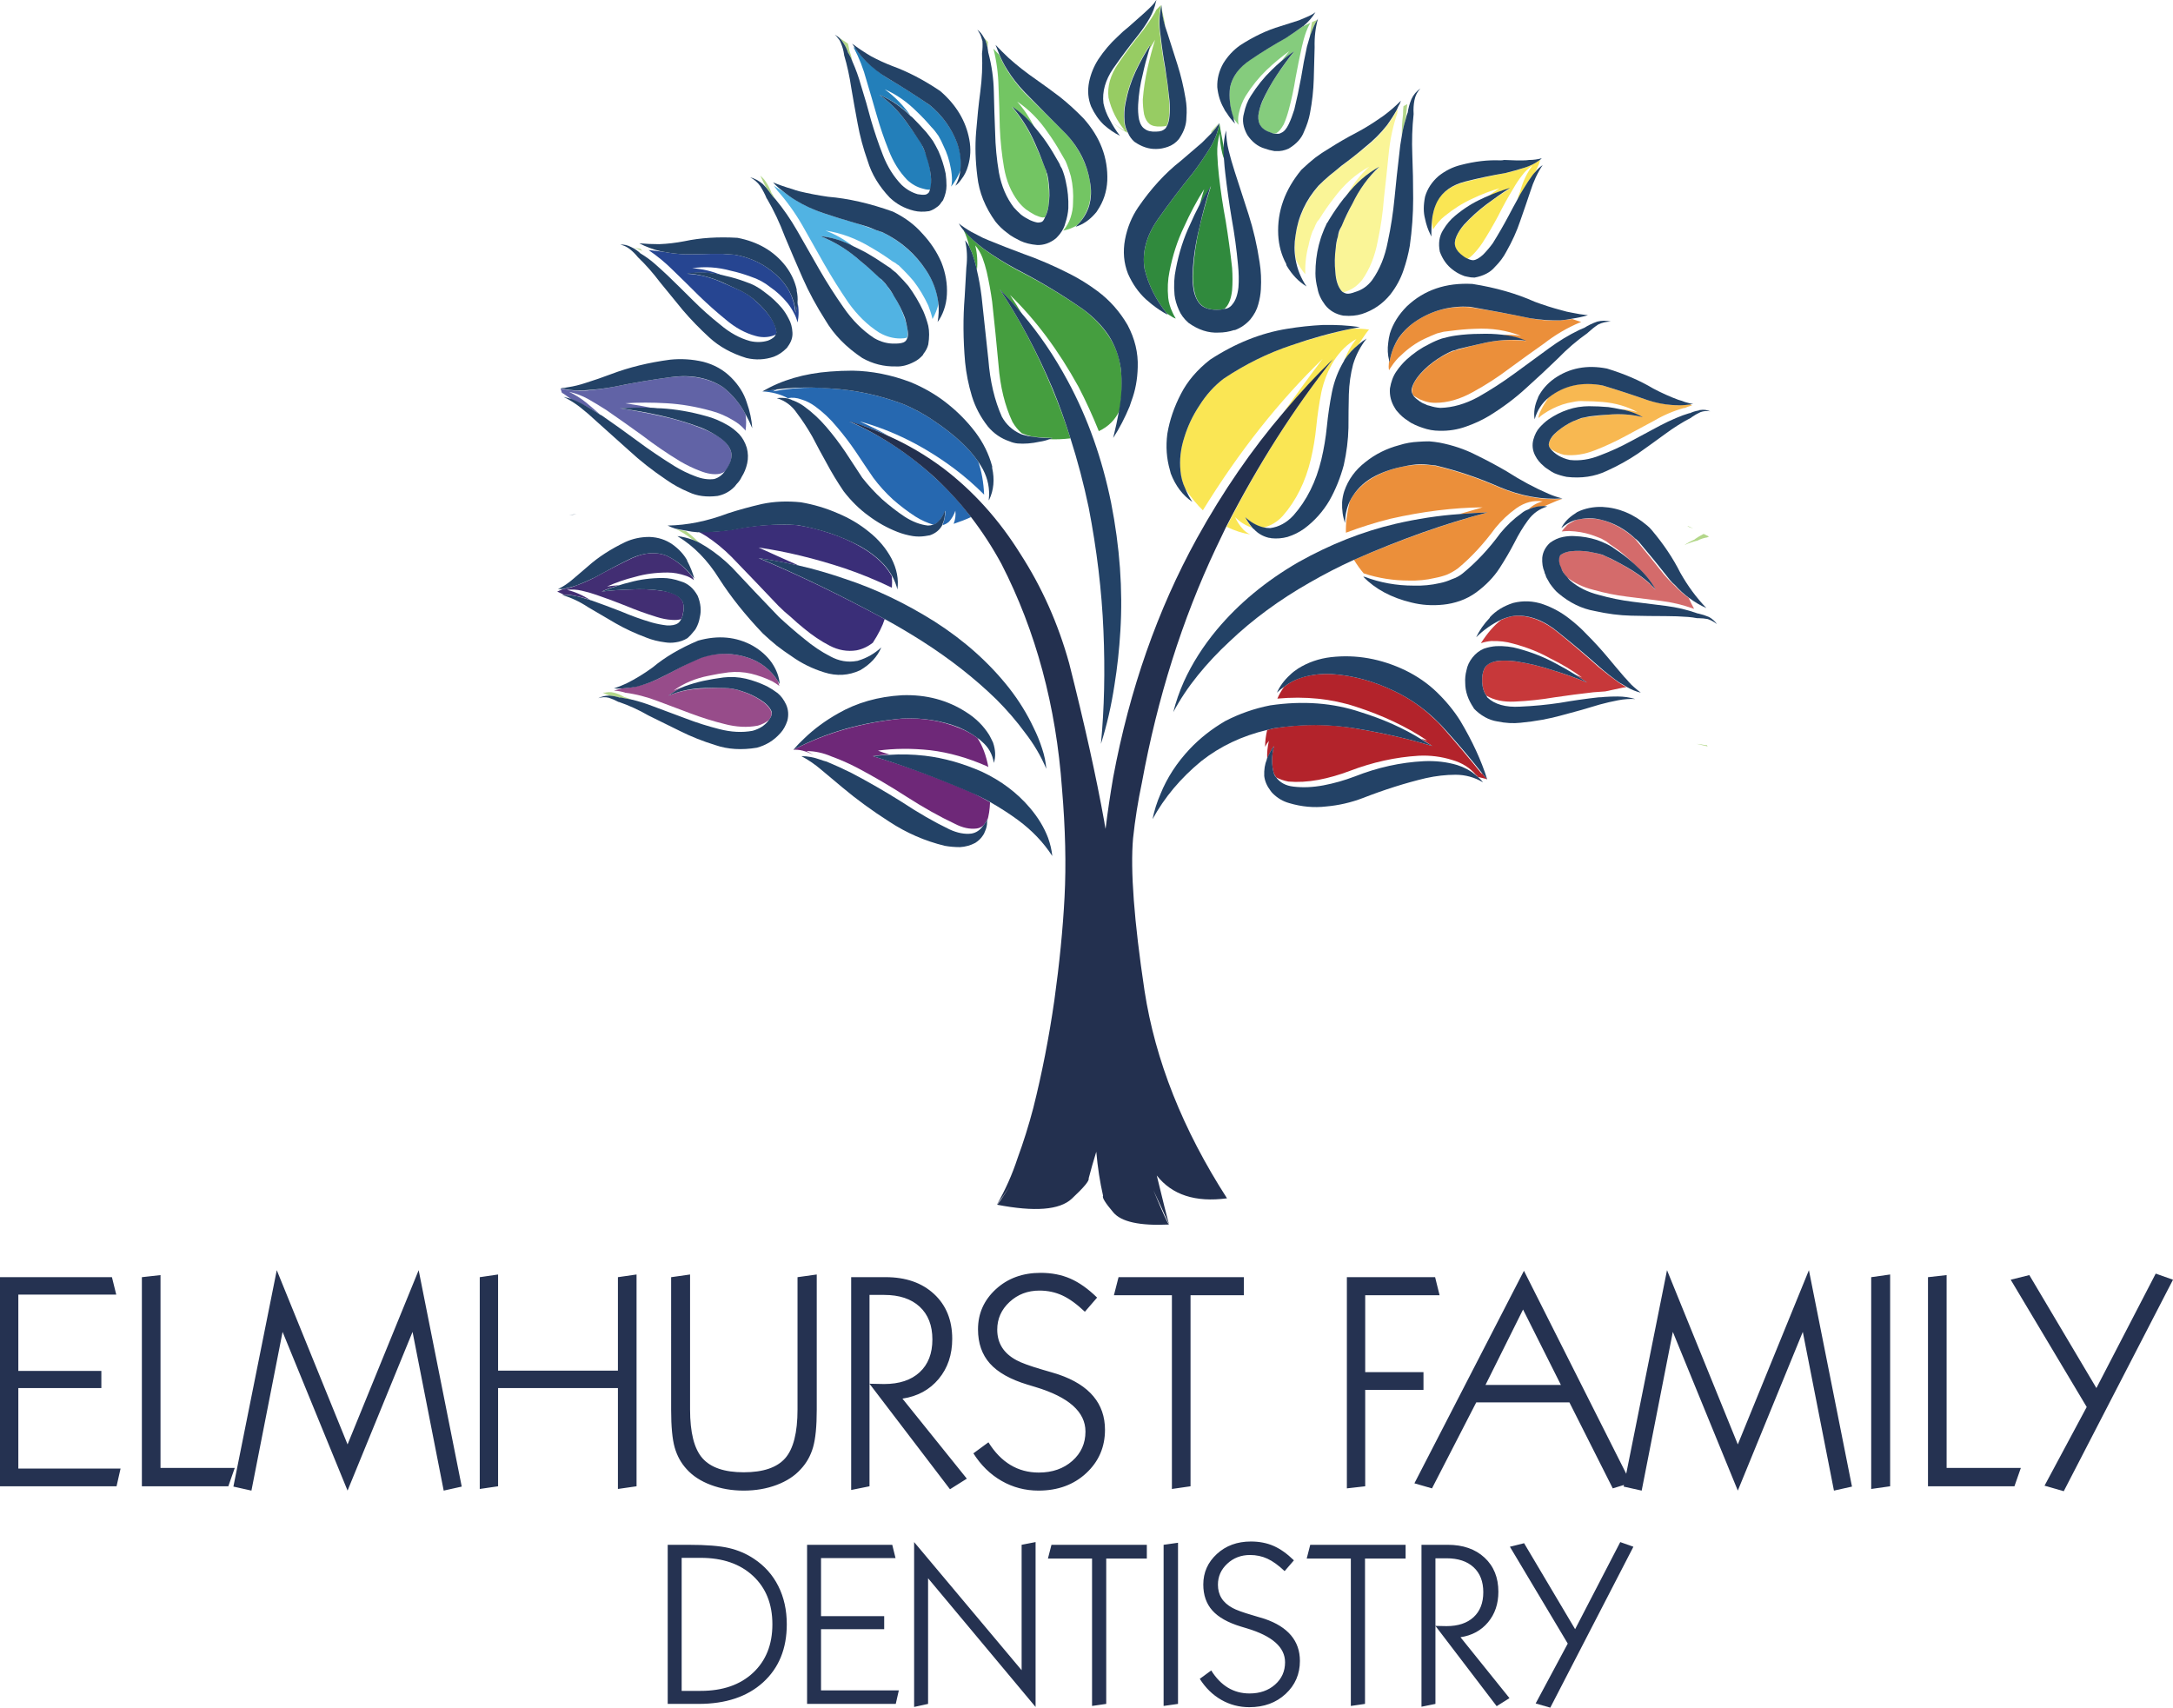 <?xml version="1.0" encoding="utf-8"?>
<!-- Generator: Adobe Illustrator 15.0.0, SVG Export Plug-In . SVG Version: 6.00 Build 0)  -->
<!DOCTYPE svg PUBLIC "-//W3C//DTD SVG 1.0//EN" "http://www.w3.org/TR/2001/REC-SVG-20010904/DTD/svg10.dtd">
<svg version="1.0" id="Layer_1" xmlns="http://www.w3.org/2000/svg" xmlns:xlink="http://www.w3.org/1999/xlink" x="0px" y="0px"
	 width="327.479px" height="257.346px" viewBox="0 0 327.479 257.346" enable-background="new 0 0 327.479 257.346"
	 xml:space="preserve">
<g>
	<path fill-rule="evenodd" clip-rule="evenodd" fill="#234266" d="M86.902,77.476c-0.722,0.086-1.101,0.129-1.144,0.129
		C86.141,77.605,86.523,77.562,86.902,77.476"/>
	<path fill-rule="evenodd" clip-rule="evenodd" fill="#6163A6" d="M108.969,58.347c-2.168-1.359-4.739-1.867-7.719-1.531
		c-2.93,0.383-5.824,0.871-8.668,1.465c-1.402,0.262-2.785,0.449-4.144,0.578c-1.407,0.086-2.723-0.023-3.954-0.316l0.188,0.636
		c0.043,0,0.531,0.336,1.469,1.016c0.554,0.215,1.105,0.469,1.66,0.766c0.929,0.468,1.847,1.003,2.738,1.593l0.066,0.067
		c-0.765-0.684-1.531-1.34-2.296-1.977c-0.809-0.641-1.661-1.172-2.551-1.594c0.976,0.211,1.933,0.571,2.871,1.086
		c0.891,0.508,1.809,1.059,2.738,1.653c1.789,1.234,3.594,2.511,5.422,3.828c1.828,1.402,3.719,2.699,5.68,3.89
		c1.015,0.598,2.035,1.086,3.058,1.469c1.059,0.422,2.016,0.57,2.868,0.442c0.339-0.082,0.636-0.207,0.89-0.383
		c0.133-0.125,0.235-0.274,0.32-0.442c0.555-0.894,0.747-1.726,0.575-2.488c-0.211-0.766-0.742-1.469-1.594-2.105
		c-0.895-0.594-1.852-1.082-2.871-1.465c-2.039-0.809-4.102-1.426-6.184-1.848c-2.082-0.469-4.125-0.851-6.121-1.152
		c1.66-0.086,3.379-0.086,5.164,0c-1.488-0.301-2.933-0.555-4.336-0.762c1.957-0.129,4.039-0.129,6.25,0
		c2.168,0.125,4.399,0.508,6.696,1.146c1.148,0.3,2.273,0.789,3.378,1.464c0.598,0.344,1.126,0.77,1.594,1.278
		c0.086,0.082,0.149,0.172,0.196,0.258c0.125-0.899,0.125-1.723,0-2.493C111.5,60.812,110.371,59.453,108.969,58.347"/>
	<path fill-rule="evenodd" clip-rule="evenodd" fill="#422E73" d="M86.902,89.847c0.684,0.129,1.364,0.317,2.043,0.578
		c-1.105-0.722-2.277-1.238-3.507-1.535c0.769-0.086,1.511-0.039,2.234,0.129c0.766,0.168,1.508,0.383,2.23,0.637
		c1.489,0.508,2.973,1.062,4.465,1.66c1.528,0.637,3.059,1.191,4.594,1.66c0.805,0.254,1.566,0.402,2.289,0.442
		c0.598,0.046,1.066,0,1.406-0.125c0.129-0.215,0.215-0.469,0.254-0.766c0.168-0.723,0.168-1.32,0-1.785
		c-0.168-0.469-0.555-0.852-1.144-1.149c-0.641-0.3-1.34-0.488-2.11-0.574c-1.484-0.215-2.992-0.273-4.523-0.187
		c-1.535,0.039-3.02,0.144-4.465,0.316c0.848-0.383,1.742-0.703,2.676-0.957c-0.637,0.043-1.254,0.105-1.848,0.191
		c1.32-0.593,2.742-1.086,4.274-1.464c1.484-0.43,3.105-0.637,4.843-0.637c0.899,0,1.828,0.168,2.809,0.508
		c0.379,0.129,0.762,0.336,1.148,0.636c-0.047-0.168-0.105-0.32-0.191-0.449c-1.106-1.445-2.426-2.523-3.953-3.246
		c-1.574-0.598-3.293-0.469-5.168,0.379c-1.867,0.894-3.715,1.852-5.543,2.867c-0.899,0.469-1.809,0.871-2.746,1.215
		c-0.723,0.297-1.426,0.488-2.102,0.574c-0.597,0.254-0.894,0.383-0.894,0.383l1.082,0.508
		C85.652,89.613,86.266,89.675,86.902,89.847"/>
	<path fill-rule="evenodd" clip-rule="evenodd" fill="#B3D78A" d="M93.41,105.152c0.684,0.082,1.34,0.211,1.977,0.383
		c-0.426-0.211-0.871-0.383-1.34-0.508h-0.063h0.063c-0.508-0.301-1.02-0.516-1.527-0.641c-0.516-0.129-1.043-0.109-1.594,0.067
		c0.082-0.043,0.168-0.086,0.254-0.129c-0.254,0.086-0.387,0.105-0.387,0.062l1.086,0.446c0.555,0.043,1.082,0.148,1.598,0.32H93.41
		"/>
	<path fill-rule="evenodd" clip-rule="evenodd" fill="#974C8A" d="M94.238,104.386h-0.062c1.656,0.211,3.312,0.641,4.972,1.278
		c1.614,0.593,3.254,1.211,4.914,1.847c1.7,0.637,3.395,1.172,5.102,1.594c1.781,0.469,3.461,0.555,5.035,0.254
		c0.594-0.168,1.145-0.441,1.66-0.824c0.422-0.555,0.528-1.024,0.317-1.407c-0.258-0.593-0.832-1.167-1.723-1.718
		c-0.808-0.512-1.68-0.918-2.617-1.215c-0.891-0.34-1.801-0.508-2.738-0.508c-0.977-0.047-1.957-0.019-2.934,0.063
		c-1.957,0.039-3.762,0.406-5.422,1.082c0.723-0.555,1.531-0.996,2.422-1.336c-0.555,0.125-1.102,0.32-1.652,0.574
		c1.527-1.106,3.293-1.848,5.289-2.231c0.976-0.214,1.976-0.386,3-0.515c1.144-0.125,2.269-0.059,3.375,0.195
		c1.062,0.254,2.129,0.637,3.191,1.145c0.383,0.214,0.742,0.449,1.086,0.703c-0.086-0.254-0.152-0.489-0.195-0.703
		c-1.106-1.743-2.637-2.934-4.59-3.571c-2.211-0.722-4.441-0.761-6.695-0.125l-0.317,0.125l-0.449,0.196l-0.828,0.382
		c-0.598,0.254-1.168,0.528-1.723,0.825c-1.062,0.593-2.168,1.172-3.316,1.726c-1.102,0.551-2.254,0.957-3.445,1.211
		c-0.723,0.168-1.446,0.274-2.165,0.317c-0.468,0.125-0.875,0.234-1.21,0.32l0,0C93.109,104.109,93.684,104.218,94.238,104.386"/>
	<path fill-rule="evenodd" clip-rule="evenodd" fill="#6E2878" d="M125.359,114.019c1.274,0.461,2.532,1.016,3.762,1.652
		c2.504,1.321,5.016,2.786,7.52,4.407c2.511,1.613,4.933,2.972,7.273,4.078c1.148,0.594,2.234,0.828,3.25,0.703
		c0.383-0.047,0.723-0.195,1.02-0.449c0.254-0.297,0.468-0.637,0.64-1.02c0,0.129-0.023,0.254-0.066,0.383
		c0.258-0.809,0.402-1.766,0.449-2.871c-0.852-0.508-1.766-1-2.742-1.465c-5.231-2.254-10.203-4.082-14.926-5.484
		c0.813-0.129,1.641-0.215,2.492-0.254c-0.597-0.176-1.172-0.363-1.722-0.578c2.464-0.34,5.101-0.36,7.906-0.059
		c2.805,0.34,5.652,1.145,8.543,2.422c0.086,0.043,0.148,0.082,0.195,0.129c-0.34-1.789-0.894-3.254-1.66-4.406
		c-0.852-0.637-1.785-1.145-2.805-1.528c-2.593-1.062-5.422-1.531-8.484-1.398c-6.078,0.59-11.563,2.164-16.449,4.715
		c0.851-0.082,1.867,0.172,3.058,0.761c-0.34-0.207-0.699-0.402-1.082-0.57C122.809,113.187,124.082,113.464,125.359,114.019"/>
	<path fill-rule="evenodd" clip-rule="evenodd" fill="#B3D78A" d="M126.438,5.867c-0.04,0-0.059-0.02-0.059-0.063
		C126.379,5.847,126.398,5.867,126.438,5.867"/>
	<path fill-rule="evenodd" clip-rule="evenodd" fill="#B3D78A" d="M127.078,6.441c0.344,0.508,0.598,1.043,0.766,1.594V7.972
		c0.254,0.426,0.468,0.871,0.636,1.34c-0.128-0.641-0.296-1.23-0.507-1.785V7.461c-0.043-0.297-0.11-0.598-0.192-0.891
		c-1.277-0.852-1.933-1.301-1.98-1.34C126.316,5.531,126.738,5.933,127.078,6.441"/>
	<path fill-rule="evenodd" clip-rule="evenodd" fill="#237FBA" d="M128.672,7.207c0.812,1.531,1.449,3.164,1.914,4.91
		c0.512,1.703,1.019,3.441,1.531,5.23c0.508,1.781,1.102,3.528,1.785,5.227c0.684,1.785,1.614,3.297,2.805,4.527
		c0.723,0.684,1.527,1.125,2.426,1.34c0.422,0.129,0.781,0.168,1.082,0.129c0.168-0.637,0.195-1.34,0.062-2.106
		c-0.082-1.023-0.297-2.019-0.636-2.996c-0.168-0.468-0.364-0.918-0.575-1.34c-0.168-0.429-0.402-0.851-0.699-1.273
		c-0.594-0.855-1.191-1.68-1.785-2.488c-1.191-1.66-2.551-3.02-4.086-4.086c1.789,0.722,3.422,1.828,4.914,3.32h-0.066
		c-1.145-1.66-2.485-3.039-4.016-4.144c1.746,0.765,3.36,1.89,4.848,3.375c0.762,0.722,1.484,1.492,2.168,2.296
		c0.383,0.387,0.742,0.833,1.082,1.34c0.297,0.508,0.551,1.024,0.765,1.532c0.508,1.019,0.871,2.125,1.086,3.316
		c0.125,0.594,0.192,1.23,0.192,1.914c0,0.301-0.047,0.594-0.133,0.891c0.555-0.68,1.043-1.528,1.473-2.551
		c0.125-1.359-0.067-2.719-0.575-4.078c-0.851-2.211-2.23-4.106-4.144-5.676c-2.086-1.449-4.254-2.828-6.508-4.145
		c-1.059-0.722-2.043-1.507-2.934-2.359c-0.675-0.641-1.253-1.32-1.718-2.043c-0.086-0.039-0.196-0.105-0.321-0.191
		c0.043,0.047,0.063,0.105,0.063,0.191V7.207"/>
	<path fill-rule="evenodd" clip-rule="evenodd" fill="#B3D78A" d="M148.824,7.207c0.043-0.297,0.062-0.598,0.062-0.895
		c-0.254-0.254-0.469-0.488-0.637-0.699c0.086,0.125,0.168,0.273,0.254,0.445C148.633,6.398,148.738,6.781,148.824,7.207"/>
	<path fill-rule="evenodd" clip-rule="evenodd" fill="#73C563" d="M150.672,19.195c0.082,2.043,0.297,4.058,0.637,6.058
		c0.343,1.997,1.066,3.719,2.171,5.165c0.34,0.425,0.723,0.808,1.145,1.148c0.215,0.129,0.406,0.254,0.574,0.383
		c0.301,0.168,0.555,0.316,0.766,0.449c0.469,0.207,0.847,0.336,1.148,0.375c0.168,0,0.297-0.02,0.383-0.059
		c0.215-0.429,0.383-0.957,0.508-1.593c0.129-1.106,0.129-2.211,0-3.317c-0.039-0.554-0.125-1.086-0.254-1.593l-0.066-0.321
		c-0.039-0.129-0.082-0.254-0.125-0.383l-0.317-0.828c-0.43-1.066-0.871-2.105-1.34-3.125c-0.89-2.039-2.043-3.871-3.441-5.484
		c1.273,0.808,2.418,1.848,3.441,3.125c-0.722-1.445-1.593-2.742-2.617-3.891c1.789,1.192,3.34,2.766,4.66,4.719
		c0.676,0.934,1.313,1.938,1.91,2.996l0.446,0.77c0.086,0.125,0.168,0.273,0.254,0.441c0.086,0.172,0.148,0.32,0.195,0.449
		c0.254,0.637,0.469,1.278,0.637,1.914c0.297,1.274,0.402,2.614,0.32,4.016c0,0.723-0.133,1.469-0.387,2.23
		c-0.211,0.637-0.57,1.278-1.086,1.914c0.813-0.171,1.512-0.445,2.11-0.828c0.804-0.851,1.379-1.808,1.718-2.871
		c0.345-1.187,0.403-2.426,0.196-3.699c-0.469-2.637-1.641-4.992-3.508-7.074c-2.129-2.129-4.254-4.231-6.379-6.317
		c-1.019-1.101-1.91-2.273-2.68-3.507c-0.421-0.723-0.804-1.465-1.144-2.231c-0.301-0.297-0.574-0.594-0.832-0.894
		c0.469,1.875,0.723,3.789,0.765,5.738C150.566,15.07,150.633,17.113,150.672,19.195"/>
	<path fill-rule="evenodd" clip-rule="evenodd" fill="#B3D78A" d="M147.801,5.355c-0.039-0.039-0.059-0.086-0.059-0.125
		C147.742,5.269,147.762,5.316,147.801,5.355"/>
	<path fill-rule="evenodd" clip-rule="evenodd" fill="#B3D78A" d="M175.539,3.382l-0.441-1.976l-0.129-0.641
		c0.043,1.063,0.254,2.149,0.637,3.254C175.566,3.804,175.539,3.593,175.539,3.382"/>
	<path fill-rule="evenodd" clip-rule="evenodd" fill="#97CC63" d="M172.293,4.527c-1.359,1.66-2.617,3.34-3.766,5.039
		c-1.191,1.742-1.68,3.465-1.466,5.164c0.423,1.828,1.255,3.488,2.485,4.973c-0.723-0.379-1.398-0.848-2.039-1.399
		c0.641,0.59,1.445,1.164,2.422,1.719c-0.297-0.555-0.469-1.102-0.508-1.656c-0.086-1.02-0.043-1.957,0.125-2.809
		c0.34-1.738,0.852-3.332,1.527-4.781c0.684-1.445,1.426-2.785,2.234-4.016c-0.086,0.336-0.172,0.657-0.254,0.957
		c0.34-0.593,0.684-1.172,1.02-1.726c-0.422,1.359-0.805,2.812-1.145,4.34c-0.344,1.531-0.578,3.078-0.703,4.652
		c0,0.769,0.066,1.512,0.191,2.234c0.168,0.68,0.445,1.168,0.832,1.469c0.375,0.293,0.953,0.422,1.719,0.379
		c0.336,0,0.637-0.039,0.891-0.125v-0.066c0.172-0.336,0.277-0.786,0.316-1.34c0.086-0.762,0.086-1.574,0-2.422
		c-0.121-1.656-0.336-3.297-0.637-4.91c-0.293-1.66-0.527-3.274-0.695-4.848c-0.262-1.613-0.215-3.144,0.125-4.59l-0.703,0.703
		l-0.254,0.508C173.504,2.828,172.93,3.675,172.293,4.527"/>
	<path fill-rule="evenodd" clip-rule="evenodd" fill="#85CC7D" d="M193.715,5.738c-1.785,1.023-3.547,2.109-5.293,3.254
		c-1.699,1.144-2.719,2.551-3.059,4.211c-0.172,1.484-0.023,2.992,0.445,4.527c0.253,0.34,0.531,0.695,0.832,1.082
		c-0.086-0.641-0.066-1.211,0.059-1.719c0.215-0.984,0.555-1.855,1.02-2.617c0.938-1.488,1.98-2.785,3.125-3.89
		c1.105-1.063,2.258-2.016,3.449-2.868c-0.387,0.465-0.77,0.953-1.152,1.461c0.637-0.508,1.273-0.996,1.914-1.461
		c-0.895,1.145-1.766,2.336-2.617,3.571c-0.848,1.273-1.594,2.636-2.23,4.078c-0.293,0.683-0.488,1.363-0.574,2.043
		c-0.039,0.679,0.086,1.23,0.383,1.656c0.301,0.383,0.809,0.703,1.531,0.957c0.168,0.043,0.34,0.082,0.512,0.129
		c0.086-0.047,0.172-0.066,0.253-0.066c0.384-0.208,0.763-0.657,1.149-1.34c0.297-0.676,0.551-1.418,0.766-2.231
		c0.422-1.57,0.762-3.164,1.02-4.785c0.297-1.613,0.613-3.187,0.957-4.715c0.172-0.762,0.379-1.512,0.641-2.234
		c0.168-0.469,0.375-0.91,0.637-1.34l-1.086,0.516c-0.047,0-0.086,0.019-0.129,0.062C195.457,4.613,194.609,5.187,193.715,5.738"/>
	<path fill-rule="evenodd" clip-rule="evenodd" fill="#B3D78A" d="M197.668,4.781c0.215-0.59,0.488-1.145,0.828-1.656V3
		l-0.762,0.316c-0.173,0.766-0.281,1.551-0.32,2.359C197.5,5.378,197.586,5.082,197.668,4.781"/>
	<path fill-rule="evenodd" clip-rule="evenodd" fill="#FAE654" d="M226.871,26.078c-2.035,0.386-4.06,0.832-6.055,1.34
		c-2,0.515-3.426,1.492-4.27,2.937c-0.43,0.977-0.684,2.016-0.77,3.121c0.047,0.34,0.109,0.703,0.195,1.086
		c0.508-0.805,1.082-1.469,1.719-1.976c1.359-1.106,2.746-1.977,4.145-2.618c1.406-0.675,2.785-1.207,4.145-1.593
		c-0.594,0.386-1.211,0.808-1.848,1.277c1.145-0.555,2.297-0.977,3.441-1.277c-1.191,0.769-2.379,1.593-3.57,2.488
		c-1.23,0.937-2.359,1.957-3.379,3.062c-0.508,0.594-0.891,1.192-1.145,1.786c-0.262,0.597-0.301,1.125-0.129,1.593
		c0.168,0.469,0.551,0.914,1.145,1.34c0.215,0.168,0.43,0.297,0.637,0.383c0.258-0.129,0.512-0.32,0.77-0.574
		c0.508-0.512,1-1.106,1.461-1.785c0.855-1.317,1.66-2.704,2.43-4.149c0.719-1.441,1.484-2.824,2.293-4.144
		c0.379-0.676,0.809-1.313,1.277-1.911c0.422-0.593,0.957-1.109,1.594-1.531c-0.852,1.145-1.469,2.445-1.852,3.891
		c-0.172,0.426-0.32,0.847-0.445,1.277c0.301-0.555,0.637-1.129,1.023-1.726c0.378-0.676,0.805-1.313,1.273-1.911
		c0.125-0.171,0.254-0.32,0.379-0.445l0.578-1.273l0.188-0.578h-0.129c-0.637,0.468-1.359,0.832-2.168,1.085
		C228.871,25.589,227.895,25.871,226.871,26.078"/>
	<path fill-rule="evenodd" clip-rule="evenodd" fill="#C7383A" d="M245.109,103.558c-0.383-0.211-0.742-0.426-1.078-0.64
		c-1.023-0.723-2.043-1.508-3.066-2.356c-1.953-1.742-3.973-3.469-6.059-5.164c-2.121-1.785-4.293-2.656-6.5-2.617
		c-0.723,0.086-1.449,0.297-2.172,0.637c-1.016,0.769-2.039,1.933-3.059,3.507c0.508-0.168,1.02-0.273,1.531-0.32
		c1.188-0.039,2.293,0.086,3.316,0.387c2.082,0.551,3.949,1.293,5.609,2.23c1.742,0.852,3.336,1.809,4.781,2.871
		c-0.336-0.132-0.656-0.254-0.957-0.386c0.598,0.386,1.172,0.769,1.727,1.152c-1.66-0.684-3.383-1.301-5.168-1.852
		c-1.781-0.593-3.637-1.043-5.551-1.336c-0.977-0.128-1.887-0.152-2.738-0.066c-0.938,0.125-1.574,0.445-1.915,0.957
		c-0.335,0.555-0.487,1.297-0.448,2.231c0.047,0.847,0.262,1.531,0.641,2.039c1.148,0.683,2.574,0.98,4.273,0.898
		c1.996-0.086,3.996-0.301,5.992-0.641c2-0.296,3.957-0.55,5.871-0.765c0.59-0.047,1.188-0.086,1.781-0.129l2.68-0.574
		L245.109,103.558"/>
	<path fill-rule="evenodd" clip-rule="evenodd" fill="#FAE654" d="M193.461,62.109c2.465-2.848,4.949-5.527,7.461-8.031
		c-5.906,7.437-11.27,15.875-16.07,25.312c1.234,0.598,2.426,0.977,3.57,1.149c-0.383-0.172-0.723-0.403-1.02-0.7
		c-0.555-0.597-0.977-1.238-1.277-1.914c0.77,0.762,1.617,1.293,2.551,1.594c-0.422-0.512-0.762-1.043-1.02-1.594
		c0.812,0.805,1.703,1.34,2.68,1.594c1.145-0.254,2.148-0.851,3-1.789c1.996-2.293,3.398-5.121,4.203-8.477
		c0.383-1.617,0.664-3.273,0.832-4.972c0.168-1.703,0.422-3.422,0.762-5.168c0.383-1.742,1.023-3.336,1.914-4.781
		c0.938-1.446,2.062-2.532,3.383-3.254c-0.809,0.976-1.426,2.082-1.848,3.316v-0.062c0.637-0.977,1.359-1.789,2.168-2.426
		c0.934-1.445,1.461-2.188,1.594-2.235c-0.809-0.121-1.727-0.168-2.746-0.121c-2.891,0.637-5.883,1.461-8.988,2.485
		c-3.57,1.191-6.973,2.871-10.203,5.035c-1.402,1.066-2.613,2.402-3.637,4.023c-1.02,1.528-1.781,3.141-2.297,4.84
		c-0.551,1.703-0.742,3.403-0.57,5.102c0.082,0.898,0.316,1.769,0.703,2.617c0.934,1.359,1.828,2.445,2.672,3.25
		c5.445-8.84,11.461-16.449,18.051-22.824C197.371,56.668,195.418,59.347,193.461,62.109"/>
	<path fill-rule="evenodd" clip-rule="evenodd" fill="#EB8F3A" d="M225.98,73.461c-3.188-1.403-6.398-2.485-9.629-3.254
		c-0.426-0.082-0.828-0.129-1.211-0.129c-0.383-0.039-0.762-0.059-1.145-0.059c-0.809,0.039-1.598,0.125-2.363,0.254
		c-1.613,0.297-3.078,0.809-4.398,1.527c-1.359,0.723-2.465,1.68-3.316,2.871c-0.172,0.301-0.34,0.594-0.512,0.891
		c-0.422,1.789-0.617,3.359-0.57,4.719c2.25-0.848,4.484-1.551,6.695-2.102c4.887-1.105,9.52-1.679,13.898-1.722
		c-1.145,0.343-2.316,0.679-3.508,1.019c1.445-0.125,2.871-0.207,4.273-0.254c-6.375,1.699-13.09,4.082-20.148,7.145
		c0.469,0.761,0.957,1.445,1.465,2.039c2.172,0.719,4.441,1.086,6.824,1.086c1.32,0.039,2.613-0.086,3.891-0.387
		c0.676-0.129,1.297-0.297,1.848-0.508c0.594-0.258,1.145-0.578,1.66-0.957c1.996-1.656,3.863-3.679,5.609-6.054
		c0.938-1.153,1.996-2.149,3.188-3c1.273-0.891,2.594-1.231,3.957-1.024c-0.852,0.215-1.574,0.621-2.168,1.211
		c0.762-0.336,1.527-0.488,2.293-0.441c1.742-0.77,2.698-1.153,2.867-1.153C232.422,75.394,229.254,74.82,225.98,73.461"/>
	<path fill-rule="evenodd" clip-rule="evenodd" fill="#B3232B" d="M223.242,116.375c0.039,0.128,0.082,0.234,0.121,0.32
		c-1.91-2.383-3.949-4.805-6.117-7.27c-0.344-0.382-0.699-0.742-1.086-1.086c-1.742-1.699-3.719-3.078-5.926-4.144
		c-3.148-1.531-6.316-2.402-9.508-2.613c-1.566-0.082-3.078,0.086-4.523,0.511c-0.98,0.297-1.871,0.766-2.68,1.403
		c-0.422,0.593-0.766,1.191-1.02,1.785c4.207-0.383,8.141,0.019,11.797,1.211c4.078,1.32,7.672,3.019,10.773,5.101
		c-0.293-0.086-0.59-0.172-0.891-0.254c0.555,0.336,1.105,0.7,1.66,1.086c-3.527-1.066-7.312-1.937-11.352-2.617
		c-4.039-0.722-8.184-0.746-12.434-0.066c-0.383,0.086-0.747,0.172-1.086,0.258c-0.215,0.89-0.316,1.742-0.316,2.546
		c0.168-0.335,0.363-0.636,0.57-0.89c-0.207,0.89-0.297,1.808-0.254,2.742c0.254-0.723,0.594-1.383,1.023-1.973
		c-0.387,1.485-0.387,2.887,0,4.203c0.125,0.176,0.234,0.344,0.315,0.512c0.556,0.301,1.169,0.508,1.849,0.641
		c1.406,0.121,2.918,0.039,4.531-0.254c1.574-0.301,3.141-0.75,4.715-1.344c3.445-1.316,6.91-2.082,10.395-2.293
		c1.742-0.086,3.422,0.129,5.039,0.637c1.488,0.422,2.676,1.172,3.57,2.23c0.129,0.086,0.234,0.192,0.316,0.321
		c0.898,0.215,1.359,0.34,1.406,0.383C223.832,117.121,223.539,116.757,223.242,116.375"/>
	<path fill-rule="evenodd" clip-rule="evenodd" fill="#B3D78A" d="M96.789,37.816c-0.086-0.086-0.172-0.195-0.254-0.32
		c-0.555-0.082-0.937-0.149-1.148-0.192C95.688,37.347,96.148,37.519,96.789,37.816"/>
	<path fill-rule="evenodd" clip-rule="evenodd" fill="#B3D78A" d="M95.195,37.238c0,0,0.063,0.027,0.192,0.066
		C95.258,37.265,95.195,37.238,95.195,37.238"/>
	<path fill-rule="evenodd" clip-rule="evenodd" fill="#264591" d="M105.273,44.511c1.313,1.278,2.672,2.489,4.079,3.633
		c1.445,1.234,2.953,2.063,4.527,2.484c0.937,0.262,1.828,0.235,2.676-0.058c0.175-0.086,0.32-0.149,0.449-0.195v-0.254
		c0-0.684-0.301-1.446-0.891-2.297c-0.597-0.848-1.258-1.594-1.98-2.231c-0.723-0.722-1.508-1.297-2.36-1.718
		c-0.933-0.43-1.847-0.832-2.742-1.215c-1.781-0.848-3.609-1.317-5.484-1.403c1.703-0.296,3.469-0.211,5.297,0.254
		c-1.489-0.636-3-1-4.528-1.086c1.911-0.293,3.864-0.168,5.864,0.387c0.98,0.211,1.976,0.512,2.996,0.891
		c1.062,0.343,2.043,0.871,2.937,1.593c0.934,0.637,1.782,1.426,2.551,2.36c0.383,0.469,0.723,1.004,1.02,1.597
		c0.211,0.383,0.378,0.825,0.507,1.34c0.215-0.976,0.215-2,0-3.066c-0.043,0.555-0.148,1.086-0.316,1.594
		c-0.215-2.289-1.191-4.203-2.937-5.739c-1.743-1.566-3.805-2.57-6.18-2.992c-0.555-0.047-1.153-0.086-1.789-0.129h-1.914
		c-1.231,0.043-2.485,0.063-3.762,0.063c-1.145-0.043-2.25-0.168-3.316-0.383c-0.809-0.086-1.551-0.168-2.235-0.254
		c1.32,0.891,2.551,1.914,3.703,3.059C102.723,41.98,103.996,43.238,105.273,44.511"/>
	<path fill-rule="evenodd" clip-rule="evenodd" fill="#B3D78A" d="M116.301,29.398c0.168,0.215,0.34,0.422,0.511,0.637
		c-0.128-0.297-0.277-0.574-0.445-0.828l-0.066-0.063c-0.254-0.683-0.574-1.297-0.957-1.848c-0.207-0.3-0.469-0.578-0.762-0.832
		c0.293,0.637,0.613,1.293,0.957,1.977c0.293,0.34,0.574,0.684,0.828,1.02L116.301,29.398"/>
	<path fill-rule="evenodd" clip-rule="evenodd" fill="#51B3E3" d="M117.07,28.628c1.442,1.622,2.719,3.383,3.825,5.297
		c1.105,1.953,2.21,3.911,3.312,5.864c1.152,2,2.363,3.937,3.637,5.804c1.359,1.914,2.914,3.422,4.652,4.528
		c1.024,0.593,2.09,0.89,3.188,0.89c0.386,0,0.722-0.039,1.023-0.121c0.086-0.344,0.109-0.75,0.066-1.219
		c-0.085-0.55-0.234-1.125-0.449-1.718c-0.379-1.149-0.914-2.274-1.594-3.383c-0.339-0.508-0.679-0.996-1.019-1.461
		c-0.211-0.258-0.402-0.488-0.574-0.703c-0.086-0.086-0.192-0.172-0.321-0.254l-0.32-0.387c-0.93-0.844-1.887-1.676-2.867-2.484
		c-1.828-1.613-3.828-2.848-5.996-3.695c1.66,0.167,3.301,0.675,4.914,1.527c-1.277-1.02-2.66-1.809-4.145-2.36
		c2.336,0.34,4.633,1.192,6.883,2.551c1.106,0.637,2.195,1.34,3.254,2.106l0.449,0.254c0.125,0.125,0.274,0.234,0.442,0.32
		c0.254,0.254,0.515,0.508,0.769,0.762c0.508,0.511,0.996,1.043,1.465,1.593c0.852,1.106,1.594,2.344,2.231,3.704
		c0.253,0.636,0.468,1.312,0.636,2.035c0.43-0.762,0.723-1.528,0.895-2.289c-0.172-1.789-0.785-3.469-1.848-5.043
		c-1.617-2.422-3.762-4.313-6.441-5.676c-0.172-0.039-0.34-0.102-0.512-0.188l-0.57-0.195l-1.086-0.379
		c-0.762-0.297-1.512-0.551-2.235-0.765c-1.527-0.426-3.058-0.891-4.586-1.407c-1.492-0.508-2.894-1.164-4.21-1.972
		c-0.684-0.383-1.293-0.813-1.848-1.274c-0.555-0.301-1.043-0.597-1.469-0.898c0.168,0.215,0.336,0.449,0.512,0.703L117.07,28.628"
		/>
	<path fill-rule="evenodd" clip-rule="evenodd" fill="#3A2E78" d="M129.438,82.257c-1.36-0.761-2.825-1.398-4.399-1.91
		c-1.613-0.554-3.254-0.957-4.91-1.211c-3.191-0.215-6.484,0.02-9.887,0.703c-1.656,0.254-3.293,0.356-4.906,0.317
		c0.34,0.211,0.699,0.426,1.082,0.637c1.359,0.894,2.637,1.933,3.824,3.125c2.383,2.464,4.742,4.933,7.082,7.398
		c0.59,0.594,1.231,1.164,1.91,1.719c0.641,0.597,1.278,1.152,1.914,1.66c1.278,1.066,2.571,1.933,3.891,2.613
		c1.316,0.684,2.656,0.914,4.016,0.703c0.89-0.168,1.722-0.554,2.484-1.152c0.852-1.313,1.453-2.504,1.789-3.566
		c-6.715-3.618-13.051-6.676-19.004-9.184c1.996,0.297,4.039,0.68,6.121,1.148c-2.121-0.937-4.164-1.847-6.121-2.746
		c4.125,0.602,8.438,1.641,12.946,3.129c2.382,0.809,4.765,1.785,7.14,2.93c0.043-0.59,0.043-1.164,0-1.719
		c-0.379-0.68-0.828-1.293-1.336-1.848C132.055,83.937,130.844,83.027,129.438,82.257"/>
	<path fill-rule="evenodd" clip-rule="evenodd" fill="#B3D78A" d="M103.359,80.027c-0.597-0.086-1.152-0.207-1.66-0.383
		c0.852,0.383,1.766,0.957,2.742,1.723c0.297,0.129,0.598,0.254,0.895,0.383C104.699,81.113,104.035,80.539,103.359,80.027"/>
	<path fill-rule="evenodd" clip-rule="evenodd" fill="#2668B0" d="M127.973,63.511c1.953,0.555,3.929,1.278,5.929,2.168
		c-1.445-0.808-2.89-1.527-4.336-2.168c4.973,1.36,9.735,3.742,14.286,7.145c1.527,1.144,3.019,2.441,4.46,3.887
		c-0.082-1.868-0.382-3.528-0.89-4.973c-0.684-0.977-1.488-1.914-2.426-2.805c-1.273-1.191-2.676-2.297-4.211-3.316
		c-1.527-1.063-3.14-1.934-4.84-2.617c-3.574-1.317-7.164-2.082-10.781-2.289c-0.848-0.086-1.68-0.133-2.484-0.133
		c-2.168,0-4.231,0.191-6.184,0.574c0.207-0.125,0.422-0.234,0.637-0.32c-0.129,0-0.258,0.023-0.383,0.066
		c-0.637,0.043-1.254,0.129-1.848,0.254c1.446,0.086,2.719,0.43,3.825,1.019c0.679-0.128,1.359-0.062,2.039,0.192
		c0.722,0.215,1.402,0.555,2.043,1.019c1.23,0.895,2.336,1.934,3.312,3.125c1.02,1.192,1.977,2.446,2.867,3.766
		c0.899,1.359,1.77,2.656,2.617,3.887c0.852,1.152,1.829,2.23,2.934,3.254c1.106,0.976,2.254,1.847,3.441,2.613
		c0.895,0.555,1.79,0.957,2.684,1.211c0.297-0.082,0.551-0.234,0.762-0.442c0.426-0.468,0.765-1.023,1.019-1.66
		c0.047,0.676-0.086,1.379-0.383,2.102v0.066c0.344-0.086,0.665-0.254,0.958-0.508c0.425-0.468,0.746-1.023,0.957-1.66
		c0.082,0.637,0,1.297-0.254,1.977c1.019-0.344,1.89-0.68,2.613-1.02c-1.613-2.129-3.402-4.082-5.356-5.867
		C137.027,68.398,132.691,65.554,127.973,63.511"/>
	<path fill-rule="evenodd" clip-rule="evenodd" fill="#B3D78A" d="M118.789,60.07h0.063c0.046,0.039,0.066,0.066,0.066,0.066
		C118.871,60.089,118.832,60.07,118.789,60.07"/>
	<path fill-rule="evenodd" clip-rule="evenodd" fill="#B3D78A" d="M119.621,60.39c-0.047-0.047-0.086-0.066-0.133-0.066
		C119.535,60.324,119.574,60.343,119.621,60.39"/>
	<path fill-rule="evenodd" clip-rule="evenodd" fill="#459E3F" d="M150.672,43.617c1.148,1.187,2.277,2.445,3.383,3.765
		c-0.598-1.023-1.211-2-1.848-2.933c3.863,3.738,7.305,8.351,10.324,13.832c1.106,2.129,2.129,4.359,3.066,6.695
		c1.441-0.676,2.484-1.719,3.121-3.121c0.383-2.082,0.445-4.187,0.191-6.312c-0.211-1.747-0.809-3.36-1.785-4.848
		c-0.977-1.484-2.25-2.824-3.824-4.016c-3.235-2.254-6.613-4.273-10.141-6.058c-1.703-0.938-3.316-1.957-4.848-3.063
		c-1.148-0.847-2.144-1.785-2.996-2.805h-0.066c0.344,0.68,0.617,1.489,0.832,2.426c0.125,0.293,0.254,0.594,0.383,0.891
		c0.254,0.68,0.465,1.379,0.64,2.101c0.04,0.215,0.083,0.407,0.122,0.575c0.132-1.317,0.046-2.571-0.254-3.762
		c0.468,0.555,0.828,1.172,1.086,1.848c0.253,0.683,0.464,1.386,0.64,2.109c0.336,1.484,0.613,2.992,0.824,4.527
		c0.34,3.106,0.661,6.266,0.957,9.5c0.254,3.313,0.958,6.184,2.102,8.61c0.387,0.675,0.856,1.254,1.406,1.718
		c0.508,0.215,1.043,0.383,1.594,0.512C156.73,65.933,157.75,66,158.641,66c-0.168,0.043-0.336,0.109-0.508,0.191
		c1.023,0.043,2.082,0,3.187-0.129c-0.804-2.551-1.722-5.035-2.738-7.461C156.285,53.074,153.648,48.078,150.672,43.617"/>
	<path fill-rule="evenodd" clip-rule="evenodd" fill="#B3D78A" d="M183.703,18.558c-0.383,0.422-0.766,0.824-1.148,1.211
		c0,0.129-0.02,0.231-0.059,0.317C182.957,19.617,183.367,19.109,183.703,18.558"/>
	<path fill-rule="evenodd" clip-rule="evenodd" fill="#308A3D" d="M179.812,26.019c-1.866,2.293-3.655,4.652-5.354,7.074
		c-1.703,2.465-2.359,4.934-1.977,7.399c0.594,2.465,1.723,4.719,3.379,6.761c0.723,0.465,1.105,0.7,1.148,0.7
		c0.086,0,0.152,0.023,0.191,0.066c-0.211-0.344-0.383-0.664-0.508-0.957c-0.34-0.723-0.555-1.449-0.637-2.172
		c-0.133-1.398-0.066-2.719,0.188-3.949c0.469-2.426,1.191-4.66,2.168-6.695c0.938-2.082,1.957-3.996,3.062-5.743
		c-0.254,0.809-0.488,1.637-0.703,2.489c0.555-1.024,1.129-2,1.727-2.934c-0.641,1.996-1.219,4.059-1.727,6.188
		c-0.508,2.121-0.824,4.312-0.958,6.566c-0.081,1.106-0.019,2.145,0.192,3.121c0.215,1.024,0.617,1.746,1.215,2.172
		c0.555,0.426,1.379,0.613,2.484,0.574c0.301,0,0.574-0.047,0.828-0.129l0.254-0.254c0.469-0.554,0.77-1.406,0.898-2.55
		c0.082-1.063,0.082-2.188,0-3.379c-0.262-2.34-0.578-4.676-0.957-7.016c-0.43-2.297-0.766-4.57-1.023-6.824
		c-0.129-1.106-0.211-2.211-0.254-3.316c-0.043-1.063,0.086-2.102,0.379-3.125c0,1.023,0.133,2.042,0.387,3.066
		c0.082,0.336,0.191,0.656,0.316,0.953c-0.039-0.426-0.062-0.871-0.062-1.34v-0.316c-0.465-2.469-0.699-3.762-0.699-3.891
		c-0.215,1.32-0.703,2.594-1.469,3.824C181.539,23.613,180.707,24.828,179.812,26.019"/>
	<path fill-rule="evenodd" clip-rule="evenodd" fill="#B3D78A" d="M211.445,17.093v0.125c-0.134,1.067-0.195,2.145-0.195,3.25
		c0.129-0.804,0.316-1.613,0.578-2.418c0.168-1.535,0.254-2.316,0.254-2.363c-0.215,0.129-0.402,0.234-0.574,0.32
		C211.465,16.39,211.445,16.75,211.445,17.093"/>
	<path fill-rule="evenodd" clip-rule="evenodd" fill="#FAF597" d="M197.219,36.921c0.133-0.679,0.32-1.363,0.578-2.039
		c0.172-0.3,0.32-0.617,0.445-0.957c0.086-0.168,0.168-0.339,0.254-0.511l0.32-0.379c0.68-1.106,1.402-2.149,2.172-3.129
		c1.527-2.082,3.312-3.676,5.355-4.781c-1.363,1.234-2.488,2.679-3.383,4.336c1.402-1.872,3.062-3.317,4.977-4.336
		c-1.703,1.531-3.086,3.402-4.145,5.613c-0.555,1.062-1.086,2.148-1.594,3.254c-0.133,0.336-0.234,0.613-0.32,0.824
		c-0.086,0.254-0.168,0.535-0.254,0.828c-0.129,0.555-0.234,1.133-0.32,1.723c-0.172,1.23-0.191,2.449-0.062,3.636
		c0.125,1.278,0.441,2.235,0.957,2.872c0.121,0.086,0.23,0.144,0.316,0.187c0.039,0,0.086-0.019,0.125-0.062
		c1.023-0.301,1.895-0.891,2.617-1.786c1.148-1.613,1.93-3.55,2.359-5.804c0.469-2.164,0.789-4.379,0.957-6.629
		c0.254-2.211,0.487-4.399,0.703-6.57c0.207-2.168,0.656-4.25,1.336-6.247l-0.062,0.063c0.043-0.168,0.086-0.34,0.125-0.512
		c-0.039,0.043-0.105,0.082-0.188,0.129c-0.383,0.766-0.871,1.527-1.473,2.297c-0.891,1.191-1.949,2.27-3.188,3.254
		c-1.23,0.976-2.465,1.93-3.695,2.867c-0.594,0.465-1.191,0.957-1.785,1.465c-0.598,0.508-1.129,1.004-1.594,1.465
		c-1.91,2.211-3.082,4.722-3.508,7.527c-0.172,1.231-0.148,2.442,0.062,3.633c0.469,0.937,0.938,1.66,1.402,2.172v-0.129
		C196.668,39.703,196.844,38.281,197.219,36.921"/>
	<path fill-rule="evenodd" clip-rule="evenodd" fill="#EB8F3A" d="M230.574,47.953c-3.062-0.637-6.078-1.188-9.059-1.657
		c-2.848-0.214-5.457,0.422-7.84,1.911c-1.152,0.722-2.109,1.64-2.871,2.742c-0.723,1.066-1.188,2.277-1.402,3.637
		c-0.043-0.086-0.066-0.168-0.066-0.254c-0.039,0.55-0.059,0.847-0.059,0.89c0,0.215,0.02,0.403,0.059,0.574
		c0.086-0.171,0.195-0.339,0.32-0.507c0.469-0.723,0.98-1.321,1.535-1.789c1.059-1.016,2.207-1.829,3.441-2.422
		c0.637-0.297,1.273-0.575,1.914-0.828c0.336-0.082,0.676-0.172,1.02-0.258c0.379-0.039,0.723-0.086,1.016-0.125
		c1.234-0.168,2.465-0.278,3.703-0.317c2.504-0.132,4.82,0.231,6.949,1.078c-0.891-0.167-1.809-0.207-2.742-0.125
		c1.23,0.125,2.402,0.426,3.508,0.895c-2.172-0.301-4.422-0.172-6.758,0.383c-1.152,0.254-2.297,0.551-3.445,0.89
		c-0.344,0.086-0.617,0.172-0.832,0.254c-0.254,0.086-0.508,0.196-0.762,0.321c-0.512,0.254-1,0.531-1.469,0.832
		c-1.02,0.675-1.914,1.445-2.676,2.289c-0.812,0.898-1.234,1.726-1.273,2.492c0,0.254,0.059,0.488,0.188,0.699
		c0.086,0.082,0.168,0.149,0.254,0.192c0.129,0.086,0.234,0.152,0.32,0.191c0.168,0.086,0.316,0.168,0.449,0.254
		c0.207,0.086,0.441,0.176,0.699,0.258c0.508,0.172,1.043,0.254,1.594,0.254c1.871,0,3.781-0.551,5.742-1.657
		c1.867-1.023,3.676-2.187,5.418-3.507c1.738-1.278,3.484-2.532,5.227-3.762c1.703-1.32,3.508-2.383,5.422-3.188l-0.125,0.063
		c0.125-0.043,0.234-0.082,0.316-0.129c-0.465-0.168-0.914-0.32-1.34-0.449c-0.598,0.086-1.188,0.152-1.789,0.195
		C233.633,48.359,232.102,48.253,230.574,47.953"/>
	<path fill-rule="evenodd" clip-rule="evenodd" fill="#B3D78A" d="M255.188,79.644c-0.211-0.086-0.445-0.191-0.699-0.32h-0.195
		C254.59,79.453,254.891,79.558,255.188,79.644"/>
	<path fill-rule="evenodd" clip-rule="evenodd" fill="#F8B851" d="M251.871,61.027c-1.145-0.129-2.316-0.363-3.508-0.703
		c-2.297-0.809-4.566-1.551-6.824-2.231c-3.105-0.636-5.824-0.047-8.16,1.782c-1.023,1.535-1.531,2.578-1.531,3.128
		c0.211-0.214,0.445-0.402,0.703-0.578c0.934-0.636,1.914-1.125,2.93-1.464c0.512-0.168,1.043-0.297,1.594-0.383
		c0.555-0.125,1.086-0.168,1.594-0.125c0.984,0,1.938,0.039,2.871,0.125c1.957,0.172,3.699,0.683,5.23,1.531
		c-0.852-0.254-1.723-0.406-2.617-0.445c1.238,0.254,2.383,0.66,3.445,1.211c-1.699-0.422-3.465-0.551-5.293-0.383
		c-0.891,0.086-1.809,0.195-2.738,0.316c-0.512,0.047-0.957,0.133-1.34,0.258c-0.383,0.129-0.789,0.277-1.211,0.445
		c-0.852,0.426-1.621,0.914-2.297,1.465c-0.723,0.641-1.152,1.238-1.277,1.789c-0.082,0.254-0.02,0.528,0.191,0.828
		c0.637,0.469,1.34,0.785,2.105,0.957c1.484,0.168,3.039-0.066,4.656-0.703c1.527-0.594,3.039-1.297,4.527-2.101
		c1.484-0.809,2.953-1.594,4.398-2.364c1.445-0.847,2.953-1.484,4.527-1.914l-0.062,0.067c0.383-0.168,0.785-0.321,1.211-0.442
		c-0.086-0.047-0.191-0.113-0.32-0.195C253.785,61.066,252.848,61.113,251.871,61.027"/>
	<path fill-rule="evenodd" clip-rule="evenodd" fill="#B3D78A" d="M255.441,81.238l-0.062,0.066
		c-0.508,0.211-1.023,0.489-1.531,0.832c0.68-0.3,1.383-0.535,2.102-0.703h-0.062c0.43-0.215,0.895-0.363,1.406-0.449
		c0.168-0.086,0.254-0.125,0.254-0.125c-0.254-0.129-0.508-0.258-0.766-0.383h-0.062C256.289,80.683,255.867,80.945,255.441,81.238"
		/>
	<path fill-rule="evenodd" clip-rule="evenodd" fill="#D46B6B" d="M239.82,80.601c0.508,0.172,1.02,0.363,1.527,0.578
		c0.215,0.125,0.469,0.274,0.77,0.442l0.574,0.449c0.844,0.555,1.633,1.144,2.355,1.785c0.598,0.512,1.148,1.039,1.656,1.594
		c1.191,1.019,2.129,2.164,2.805,3.441c-0.293-0.293-0.57-0.594-0.824-0.89v0.062l-0.254-0.254
		c-0.977-0.851-2.062-1.613-3.254-2.297c-0.766-0.468-1.594-0.91-2.484-1.34l-0.641-0.316c-0.215-0.086-0.426-0.172-0.637-0.258
		c-0.383-0.129-0.809-0.23-1.273-0.316c-0.938-0.215-1.875-0.301-2.805-0.254c-1.024,0.039-1.746,0.254-2.176,0.637
		c-0.168,0.168-0.254,0.382-0.254,0.636s0.066,0.594,0.195,1.024l0.059,0.187l0.066,0.129c0.085,0.125,0.148,0.235,0.195,0.321
		c0.082,0.167,0.188,0.359,0.316,0.574c0.086,0.125,0.211,0.273,0.379,0.441c1.152,0.899,2.492,1.535,4.023,1.914
		c1.656,0.469,3.336,0.813,5.035,1.02c1.742,0.215,3.441,0.429,5.102,0.64c1.699,0.211,3.316,0.598,4.848,1.149h-0.066
		c0.086,0,0.172,0.019,0.254,0.062c-0.297-0.554-0.57-1.101-0.824-1.656c-0.77-0.551-1.473-1.172-2.109-1.852
		c-0.555-0.507-1.082-1.062-1.594-1.656c-1.445-1.828-2.91-3.636-4.398-5.418c-1.531-1.406-3.254-2.363-5.168-2.871
		c-1.102-0.215-2.164-0.234-3.188-0.062c-0.293,0.039-0.574,0.121-0.828,0.254c-0.766,0.421-1.145,0.679-1.145,0.765
		c-0.258,0.254-0.492,0.528-0.703,0.828c0.383-0.047,0.762-0.066,1.148-0.066C237.691,80.074,238.797,80.261,239.82,80.601"/>
	<path fill-rule="evenodd" clip-rule="evenodd" fill="#B3D78A" d="M257.102,112.293h-0.129c-0.383-0.082-0.809-0.149-1.277-0.188
		c1.062,0.254,1.617,0.379,1.66,0.379c-0.043-0.039-0.086-0.106-0.129-0.191h-0.188H257.102"/>
	<path fill-rule="evenodd" clip-rule="evenodd" fill="#234266" d="M204.047,84.367c7.059-3.106,13.773-5.485,20.148-7.145
		c-1.402,0.047-2.828,0.129-4.273,0.254c-3.102,0.215-6.312,0.703-9.629,1.469c-4.926,1.148-9.82,3.078-14.668,5.801
		c-4.84,2.808-8.926,6.187-12.238,10.14c-2.082,2.508-3.742,5.121-4.977,7.844c-0.68,1.527-1.211,3.059-1.594,4.594
		c1.02-1.914,2.254-3.766,3.699-5.551c1.445-1.785,3.039-3.488,4.785-5.102c3.484-3.316,7.5-6.273,12.051-8.863
		C199.562,86.535,201.793,85.382,204.047,84.367"/>
	<path fill-rule="evenodd" clip-rule="evenodd" fill="#234266" d="M179.305,112.867c-1.957,2.082-3.422,4.34-4.402,6.761
		c-0.555,1.274-0.957,2.551-1.211,3.825c1.789-3.274,4.23-6.188,7.332-8.739c2.852-2.25,6.168-3.824,9.949-4.714
		c0.339-0.086,0.703-0.172,1.086-0.258c4.25-0.637,8.395-0.617,12.434,0.066c4.039,0.68,7.824,1.551,11.352,2.617
		c-0.555-0.343-1.105-0.683-1.66-1.023c-2.676-1.66-5.719-3.02-9.117-4.078c-4.164-1.406-8.719-1.746-13.645-1.024
		c-2.383,0.469-4.637,1.258-6.762,2.356C182.617,109.847,180.836,111.253,179.305,112.867"/>
	<path fill-rule="evenodd" clip-rule="evenodd" fill="#234266" d="M167.953,103.238c0.43-2.637,0.723-5.356,0.891-8.16
		c0.383-6.207-0.086-12.649-1.398-19.321c-1.359-6.675-3.527-12.777-6.507-18.3c-2.036-3.782-4.333-7.164-6.883-10.141
		c-1.106-1.32-2.235-2.551-3.383-3.699c2.976,4.461,5.633,9.457,7.969,14.984c0.98,2.379,1.875,4.867,2.679,7.461
		c1.063,3.32,1.981,6.781,2.742,10.395c1.235,6.375,1.978,12.582,2.231,18.621c0.258,6.039,0.129,11.711-0.379,17.027
		C166.809,109.296,167.484,106.339,167.953,103.238"/>
	<path fill-rule="evenodd" clip-rule="evenodd" fill="#234266" d="M138.938,96.605c4.21,2.684,7.953,5.617,11.226,8.805
		c1.613,1.613,3.059,3.293,4.332,5.035c1.32,1.699,2.383,3.508,3.188,5.422c-0.082-1.024-0.293-2.043-0.637-3.063
		c-0.34-1.062-0.762-2.105-1.274-3.125c-0.976-2.082-2.207-4.082-3.699-5.992c-3.019-3.828-6.758-7.164-11.222-10.016
		c-4.465-2.804-8.969-4.949-13.516-6.437c-2.34-0.809-4.613-1.469-6.824-1.977c-2.129-0.468-4.164-0.851-6.125-1.148
		c5.953,2.508,12.265,5.566,18.941,9.184C135.195,94.308,137.07,95.418,138.938,96.605"/>
	<path fill-rule="evenodd" clip-rule="evenodd" fill="#234266" d="M158.582,129.004c-0.086-0.898-0.301-1.809-0.637-2.747
		c-0.597-1.574-1.511-3.078-2.746-4.527c-1.914-2.254-4.312-4.059-7.203-5.422c-2.891-1.273-5.758-2.082-8.609-2.418
		c-1.871-0.215-3.657-0.254-5.355-0.133c-0.851,0.047-1.679,0.11-2.492,0.196c4.723,1.445,9.695,3.293,14.926,5.547
		c0.976,0.425,1.914,0.894,2.805,1.402c1.484,0.851,2.871,1.746,4.144,2.68C155.539,125.152,157.262,126.961,158.582,129.004"/>
	<path fill-rule="evenodd" clip-rule="evenodd" fill="#234266" d="M145.25,34.753c0.852,0.977,1.855,1.891,3,2.743
		c1.527,1.101,3.168,2.125,4.91,3.062c3.485,1.781,6.84,3.805,10.074,6.055c1.614,1.191,2.915,2.531,3.891,4.015
		c0.937,1.493,1.531,3.129,1.785,4.915c0.215,2.082,0.129,4.164-0.254,6.246c-0.254,1.449-0.555,2.851-0.895,4.211
		c0.938-1.446,1.766-3.039,2.488-4.786l0.254-0.761c0.598-1.575,0.914-3.274,0.957-5.102c0.082-2.172-0.426-4.293-1.531-6.375
		c-1.191-2.043-2.699-3.742-4.527-5.101c-1.316-0.981-2.675-1.829-4.083-2.551c-2.418-1.235-4.781-2.258-7.078-3.063
		c-1.828-0.679-3.57-1.363-5.226-2.039c-0.297-0.129-0.598-0.258-0.895-0.383c-0.594-0.3-1.168-0.597-1.719-0.89
		c-0.683-0.387-1.32-0.813-1.914-1.278C144.699,34.05,144.957,34.414,145.25,34.753"/>
	<path fill-rule="evenodd" clip-rule="evenodd" fill="#234266" d="M153.352,66.832c1.019,0.082,2.125,0,3.316-0.262
		c0.555-0.082,1.043-0.207,1.465-0.379c0.172-0.043,0.34-0.109,0.508-0.191c-0.891,0.043-1.911-0.02-3.059-0.192
		c-0.469-0.043-0.891-0.129-1.273-0.254c-0.215-0.043-0.407-0.109-0.575-0.195c-1.191-0.551-2.105-1.398-2.746-2.551
		c-1.101-2.465-1.781-5.332-2.035-8.605c-0.34-3.274-0.683-6.442-1.023-9.5c-0.168-1.364-0.403-2.684-0.703-3.957
		c-0.039-0.168-0.082-0.36-0.122-0.575c-0.175-0.722-0.386-1.421-0.64-2.101c-0.129-0.297-0.258-0.598-0.383-0.891
		c-0.168-0.343-0.383-0.664-0.637-0.957c0.297,1.317,0.36,2.676,0.188,4.082l-0.254,4.461c-0.254,3.106-0.234,6.379,0.066,9.821
		c0.168,1.699,0.508,3.402,1.02,5.101c0.508,1.66,1.316,3.188,2.422,4.594c0.89,1.058,1.976,1.801,3.254,2.23
		C152.523,66.679,152.926,66.785,153.352,66.832"/>
	<path fill-rule="evenodd" clip-rule="evenodd" fill="#234266" d="M180.77,61.093c1.023-1.621,2.234-2.957,3.637-4.023
		c3.23-2.164,6.633-3.844,10.203-5.035c3.059-1.063,6.059-1.895,8.988-2.485c0.43-0.086,0.871-0.172,1.34-0.257
		c-1.785-0.258-3.656-0.364-5.609-0.317c-1.742,0.086-3.527,0.274-5.355,0.574c-3.957,0.637-7.828,2.184-11.609,4.653
		c-1.957,1.527-3.422,3.254-4.398,5.164c-1.02,1.957-1.703,3.957-2.043,5.992c-0.254,1.914-0.121,3.742,0.387,5.488
		c0.043,0.168,0.082,0.336,0.129,0.508c0.723,1.871,1.801,3.297,3.246,4.273c-0.422-0.636-0.781-1.32-1.078-2.042
		c-0.387-0.809-0.621-1.68-0.703-2.61c-0.172-1.66,0.02-3.34,0.57-5.043C178.988,64.234,179.75,62.621,180.77,61.093"/>
	<path fill-rule="evenodd" clip-rule="evenodd" fill="#234266" d="M199.965,64.281c-0.168,1.699-0.449,3.355-0.832,4.972
		c-0.805,3.356-2.207,6.161-4.203,8.418c-1.023,1.102-2.191,1.739-3.508,1.915c-0.383,0-0.746-0.047-1.086-0.133
		c-0.977-0.254-1.867-0.766-2.68-1.528c0.258,0.508,0.598,1.02,1.02,1.528c0.086,0.133,0.195,0.234,0.32,0.32
		c0.598,0.637,1.34,1.063,2.23,1.277c0.129,0,0.254,0.02,0.383,0.063c0.809,0.086,1.617,0.019,2.422-0.195
		c0.938-0.293,1.789-0.723,2.551-1.274c1.535-1.144,2.785-2.551,3.766-4.207c0.934-1.656,1.656-3.445,2.168-5.359
		c0.426-1.914,0.66-3.782,0.703-5.61c0-1.742,0.02-3.422,0.059-5.035c0.047-1.574,0.262-3.086,0.641-4.527
		c0.426-1.406,1.105-2.703,2.039-3.895c-0.422,0.258-0.824,0.555-1.207,0.895c-0.809,0.637-1.531,1.426-2.168,2.359v0.067
		c-0.898,1.484-1.512,3.078-1.855,4.781C200.391,60.812,200.137,62.535,199.965,64.281"/>
	<path fill-rule="evenodd" clip-rule="evenodd" fill="#234266" d="M235.48,75.121c-0.723-0.176-1.419-0.403-2.102-0.703
		c-2.082-0.891-4.191-2.024-6.312-3.383c-1.445-0.848-3-1.68-4.656-2.485c-1.656-0.847-3.484-1.464-5.48-1.847
		c-0.516-0.086-1.023-0.153-1.535-0.192c-0.555,0-1.083,0.02-1.594,0.059c-1.016,0.047-2,0.215-2.93,0.516
		c-1.914,0.507-3.617,1.359-5.102,2.55c-1.535,1.192-2.594,2.653-3.188,4.399c-0.176,0.551-0.281,1.105-0.32,1.66
		c-0.043,1.144,0.105,2.183,0.445,3.121c0-1.145,0.234-2.23,0.699-3.254c0.172-0.336,0.34-0.637,0.512-0.891
		c0.809-1.23,1.91-2.21,3.316-2.933c1.32-0.68,2.785-1.168,4.398-1.465c0.766-0.168,1.555-0.277,2.363-0.32
		c0.383,0,0.762,0.019,1.145,0.066c0.383,0.039,0.785,0.086,1.211,0.125c3.23,0.766,6.441,1.848,9.629,3.254
		C229.215,74.757,232.379,75.328,235.48,75.121"/>
	<path fill-rule="evenodd" clip-rule="evenodd" fill="#234266" d="M217.5,91.121c0.848-0.082,1.699-0.274,2.551-0.571
		c0.848-0.3,1.66-0.722,2.422-1.277c1.445-1.062,2.617-2.27,3.508-3.633c0.852-1.32,1.594-2.594,2.23-3.824
		c0.641-1.277,1.32-2.406,2.043-3.383c0.762-1.062,1.746-1.765,2.934-2.101c-0.211-0.047-0.426-0.067-0.637-0.067
		c-0.766,0-1.508,0.172-2.23,0.508c-0.383,0.129-0.723,0.32-1.023,0.578c-1.188,0.848-2.25,1.848-3.188,2.996
		c-1.742,2.379-3.637,4.399-5.672,6.059c-0.469,0.383-1.023,0.68-1.66,0.89c-0.555,0.258-1.152,0.45-1.789,0.579
		c-1.273,0.293-2.59,0.421-3.949,0.378c-2.598,0-5.062-0.445-7.398-1.335h-0.191c1.828,1.867,4.25,3.164,7.27,3.886
		C214.25,91.187,215.844,91.296,217.5,91.121"/>
	<path fill-rule="evenodd" clip-rule="evenodd" fill="#234266" d="M149.016,75.437c0-0.043,0.019-0.082,0.062-0.129
		c0.68-1.445,0.832-3.039,0.445-4.781v-0.254c-0.507-1.875-1.359-3.594-2.55-5.168c-1.231-1.613-2.653-3.059-4.274-4.332
		c-1.613-1.277-3.441-2.344-5.48-3.187c-2.934-1.106-5.848-1.68-8.739-1.727c-1.144,0-2.273,0.047-3.375,0.133
		c-3.91,0.293-7.316,1.293-10.203,2.992c0.594-0.086,1.211-0.168,1.848-0.254c0.125-0.043,0.273-0.066,0.441-0.066
		c1.789-0.207,3.618-0.297,5.489-0.254c0.804,0.047,1.636,0.086,2.484,0.133c3.617,0.207,7.207,0.972,10.781,2.289
		c1.7,0.683,3.313,1.554,4.84,2.617c1.535,1.019,2.938,2.125,4.211,3.316c0.938,0.891,1.742,1.828,2.426,2.805
		c0.254,0.383,0.488,0.769,0.699,1.144c0.766,1.454,1.067,2.957,0.895,4.532V75.437"/>
	<path fill-rule="evenodd" clip-rule="evenodd" fill="#234266" d="M141.363,78.628c-0.211,0.208-0.468,0.36-0.765,0.442
		c-0.215,0.086-0.469,0.129-0.766,0.129c-1.148-0.129-2.316-0.571-3.508-1.34c-1.148-0.766-2.273-1.637-3.379-2.613
		c-1.105-1.024-2.101-2.102-3-3.254c-0.804-1.231-1.652-2.528-2.55-3.887c-0.891-1.32-1.848-2.574-2.868-3.766
		c-1.015-1.191-2.148-2.23-3.379-3.125c-0.468-0.336-0.976-0.617-1.527-0.824c-0.086-0.047-0.152-0.066-0.195-0.066
		c-0.086-0.043-0.172-0.086-0.254-0.129c-0.086-0.039-0.172-0.059-0.254-0.059c0,0-0.02-0.027-0.066-0.066
		c-0.637-0.129-1.231-0.149-1.782-0.067c1.274,0.387,2.293,1.149,3.059,2.297c0.805,1.063,1.574,2.235,2.297,3.508
		c0.679,1.317,1.402,2.656,2.164,4.016c0.722,1.359,1.574,2.765,2.551,4.211c1.152,1.488,2.402,2.718,3.761,3.695
		c1.36,1.023,2.809,1.828,4.34,2.426c0.762,0.301,1.551,0.508,2.356,0.637c0.597,0.085,1.191,0.085,1.789,0
		c0.211-0.043,0.468-0.082,0.761-0.129c0.852-0.297,1.469-0.805,1.856-1.528V79.07c0.336-0.723,0.461-1.426,0.379-2.102
		C142.172,77.605,141.828,78.16,141.363,78.628"/>
	<path fill-rule="evenodd" clip-rule="evenodd" fill="#234266" d="M103.359,79.961c0.594,0.132,1.211,0.214,1.848,0.261
		c0.086-0.047,0.148-0.047,0.188,0c1.621,0,3.234-0.109,4.847-0.32c3.446-0.723,6.762-0.981,9.949-0.766
		c1.661,0.297,3.274,0.703,4.848,1.211c1.613,0.551,3.106,1.192,4.465,1.91c1.398,0.77,2.613,1.68,3.633,2.746
		c0.511,0.555,0.953,1.168,1.34,1.848c0.335,0.641,0.597,1.297,0.765,1.981c0.211-1.536-0.086-3.086-0.89-4.661
		c-0.813-1.527-1.938-2.867-3.383-4.015c-1.403-1.149-2.977-2.082-4.719-2.805c-1.742-0.765-3.594-1.32-5.551-1.656
		c-2.082-0.215-4.035-0.133-5.863,0.254c-1.828,0.422-3.527,0.89-5.102,1.402c-3.148,1.192-6.187,1.805-9.121,1.848
		c0.344,0.172,0.703,0.32,1.086,0.445C102.254,79.773,102.805,79.878,103.359,79.961"/>
	<path fill-rule="evenodd" clip-rule="evenodd" fill="#234266" d="M129.629,101.007c1.531-0.894,2.594-2.039,3.187-3.445
		c-1.015,0.938-2.168,1.594-3.441,1.981c-0.086,0.043-0.172,0.062-0.254,0.062c-1.363,0.254-2.703,0.02-4.016-0.703
		c-1.32-0.68-2.617-1.547-3.89-2.613c-0.641-0.508-1.277-1.043-1.914-1.594c-0.684-0.594-1.321-1.168-1.914-1.719
		c-2.379-2.469-4.742-4.957-7.078-7.465c-1.192-1.191-2.489-2.23-3.891-3.121c-0.34-0.215-0.703-0.429-1.082-0.64
		c-0.297-0.129-0.598-0.254-0.895-0.383c-0.808-0.297-1.597-0.489-2.359-0.574c2.469,1.488,4.57,3.632,6.313,6.441
		c1.746,2.723,3.929,5.461,6.566,8.227c0.723,0.679,1.426,1.296,2.109,1.847c0.719,0.555,1.461,1.086,2.231,1.594
		c1.484,1.062,3.125,1.871,4.906,2.422C126.082,101.921,127.891,101.816,129.629,101.007"/>
	<path fill-rule="evenodd" clip-rule="evenodd" fill="#234266" d="M216.547,104.324c-1.363-1.321-2.957-2.422-4.785-3.317
		c-3.656-1.742-7.379-2.402-11.16-1.976c-1.828,0.211-3.484,0.785-4.977,1.719c-0.461,0.3-0.871,0.621-1.211,0.957
		c-0.891,0.808-1.547,1.707-1.977,2.679c0.344-0.336,0.703-0.636,1.086-0.89c0.809-0.637,1.723-1.106,2.742-1.403
		c1.402-0.425,2.895-0.593,4.461-0.511c3.191,0.211,6.359,1.082,9.508,2.613c2.207,1.066,4.203,2.445,5.992,4.144
		c0.637,0.598,1.23,1.215,1.781,1.852c1.875,2.082,3.617,4.145,5.234,6.184c0.297,0.382,0.59,0.746,0.891,1.086
		c-0.891-2.852-2.254-5.805-4.082-8.864C219.117,107.109,217.945,105.683,216.547,104.324"/>
	<path fill-rule="evenodd" clip-rule="evenodd" fill="#234266" d="M222.348,116.757c-0.766-0.636-1.676-1.125-2.742-1.464
		c-1.574-0.469-3.254-0.661-5.039-0.579c-3.488,0.176-6.949,0.938-10.391,2.297c-1.574,0.598-3.148,1.043-4.723,1.34
		c-1.613,0.301-3.125,0.363-4.523,0.192c-1.152-0.125-2.023-0.594-2.618-1.403c-0.128-0.129-0.233-0.297-0.315-0.512
		c-0.387-1.316-0.387-2.718,0-4.203c-0.43,0.59-0.789,1.25-1.086,1.973v0.063c-0.301,0.722-0.426,1.554-0.387,2.488
		c0.086,0.765,0.406,1.508,0.957,2.23c0.086,0.129,0.195,0.258,0.32,0.383c0.723,0.723,1.555,1.211,2.492,1.469
		c1.867,0.555,3.715,0.722,5.543,0.508c1.914-0.168,3.762-0.59,5.551-1.274c3.273-1.273,6.441-2.277,9.5-3
		c1.527-0.336,3.02-0.508,4.465-0.508c1.488,0,2.867,0.383,4.145,1.145c-0.215-0.293-0.469-0.57-0.77-0.824
		C222.602,116.992,222.473,116.886,222.348,116.757"/>
	<path fill-rule="evenodd" clip-rule="evenodd" fill="#234266" d="M144.488,109.613c1.02,0.43,1.953,0.957,2.805,1.594
		c0.215,0.132,0.422,0.3,0.637,0.515c1.023,0.848,1.64,1.934,1.847,3.254c0.301-0.937,0.254-1.961-0.121-3.066
		c-0.176-0.383-0.367-0.762-0.578-1.145c-0.848-1.359-1.973-2.484-3.379-3.383c-2.851-1.867-6.101-2.738-9.754-2.609
		c-3.617,0.207-6.824,1.125-9.629,2.738c-1.961,1.106-3.66,2.364-5.101,3.762c-0.598,0.555-1.153,1.125-1.66,1.723
		c4.886-2.594,10.371-4.164,16.449-4.715C139.066,108.148,141.895,108.597,144.488,109.613"/>
	<path fill-rule="evenodd" clip-rule="evenodd" fill="#234266" d="M146.402,125.621c-1.023,0.129-2.129-0.086-3.32-0.637
		c-2.297-1.106-4.695-2.488-7.203-4.145c-2.512-1.574-5.016-3.019-7.527-4.336c-1.274-0.636-2.524-1.21-3.762-1.722
		c-0.336-0.086-0.676-0.192-1.02-0.32c-0.933-0.336-1.867-0.508-2.804-0.508c1.066,0.554,2.082,1.258,3.062,2.101l3.125,2.617
		c2.121,1.782,4.485,3.508,7.078,5.165c2.59,1.699,5.375,2.91,8.352,3.632c0.719,0.129,1.488,0.196,2.293,0.196
		c0.808-0.047,1.574-0.254,2.297-0.637c0.468-0.301,0.828-0.641,1.086-1.024c0.171-0.214,0.296-0.449,0.379-0.703
		c0.214-0.468,0.32-0.933,0.32-1.398v-0.129c0.043-0.129,0.066-0.254,0.066-0.383c-0.172,0.383-0.386,0.723-0.64,1.02
		C147.715,125.093,147.125,125.496,146.402,125.621"/>
	<path fill-rule="evenodd" clip-rule="evenodd" fill="#23304F" d="M170.758,126.324c0.297-2.805,0.746-5.61,1.34-8.422
		c2.34-12.75,6.059-24.524,11.16-35.324c0.512-1.063,1.02-2.121,1.527-3.188c4.848-9.437,10.23-17.875,16.137-25.312
		c-2.551,2.465-5.035,5.14-7.461,8.031c-4.805,5.613-9.164,11.945-13.074,19.004c-5.949,10.797-10.156,22.808-12.625,36.027
		c-0.465,2.723-0.852,5.313-1.148,7.778c-0.086-0.379-0.145-0.743-0.191-1.082c-1.23-6.844-2.996-14.793-5.289-23.848
		c-1.66-5.996-4.125-11.52-7.399-16.578c-3.187-5.102-7.035-9.375-11.543-12.817c-2.679-2-5.464-3.636-8.355-4.914
		c-1.953-0.89-3.93-1.633-5.926-2.23c4.715,2.082,9.074,4.949,13.07,8.609c1.915,1.785,3.696,3.738,5.356,5.867
		c1.699,2.211,3.234,4.567,4.594,7.078c5.187,10.118,8.226,21.403,9.117,33.856c0.508,6,0.637,11.441,0.383,16.328
		c-0.254,4.848-0.766,10.012-1.528,15.496c-0.812,5.656-1.875,11.094-3.191,16.32c-0.68,2.598-1.469,5.102-2.359,7.527
		c-0.809,2.469-1.848,4.805-3.125,7.016c0.679-0.891,1.316-1.809,1.914-2.746c-1.192,1.914-1.829,2.832-1.914,2.746
		c5.695,1.105,9.457,0.809,11.285-0.891c1.828-1.703,2.68-2.727,2.55-3.066c0.345-1.312,0.724-2.652,1.149-4.016
		c0.211,2.383,0.555,4.59,1.023,6.633c-0.176,0.254,0.34,1.086,1.527,2.484c1.191,1.445,3.996,2.062,8.414,1.848
		c-0.121,0.047-0.91-1.676-2.355-5.16c0.848,1.785,1.637,3.508,2.355,5.16c-0.336-1.23-0.953-3.695-1.848-7.391
		c2.297,2.93,5.824,4.078,10.586,3.441c-6.676-10.371-10.82-20.809-12.434-31.309C170.906,138.777,170.332,131.125,170.758,126.324"
		/>
	<path fill-rule="evenodd" clip-rule="evenodd" fill="#234266" d="M119.875,30.164c1.32,0.808,2.738,1.464,4.273,1.972
		c1.528,0.516,3.04,0.981,4.524,1.407c0.766,0.214,1.535,0.449,2.297,0.703l1.086,0.441l0.57,0.195
		c0.172,0.039,0.34,0.106,0.512,0.188c2.679,1.32,4.824,3.211,6.441,5.676c1.02,1.535,1.637,3.215,1.848,5.043
		c0.082,0.89,0.043,1.8-0.125,2.738c0.383-0.508,0.703-1.125,0.957-1.848c0.254-0.722,0.402-1.488,0.441-2.297
		c0.086-1.613-0.188-3.234-0.828-4.847c-0.68-1.574-1.637-3.02-2.867-4.332c-1.192-1.364-2.68-2.469-4.465-3.321
		c-3.441-1.23-6.695-1.976-9.754-2.23c-1.488-0.211-2.933-0.488-4.34-0.828c-0.34-0.086-0.675-0.196-1.019-0.321
		c-1.016-0.296-2-0.636-2.93-1.019c0.461,0.508,0.996,0.977,1.594,1.406C118.645,29.351,119.234,29.781,119.875,30.164"/>
	<path fill-rule="evenodd" clip-rule="evenodd" fill="#234266" d="M114.582,28.058c0.379,0.598,0.699,1.211,0.957,1.848l0.059,0.062
		c1.023,1.746,1.914,3.637,2.679,5.676c0.856,2.043,1.746,4.125,2.684,6.254c0.93,2.121,2.082,4.246,3.441,6.375
		c1.274,2.168,3.121,4.059,5.543,5.676c1.575,0.89,3.274,1.32,5.102,1.273c0.851,0.047,1.769-0.187,2.746-0.703
		c0.508-0.254,0.957-0.617,1.34-1.078v-0.066c0.379-0.469,0.637-0.957,0.762-1.469c0.171-1.063,0.171-2,0-2.805
		c-0.207-0.808-0.469-1.551-0.762-2.234c-0.637-1.36-1.387-2.614-2.231-3.758c-0.468-0.555-0.957-1.09-1.472-1.598
		c-0.207-0.254-0.465-0.488-0.762-0.699c-0.172-0.125-0.316-0.254-0.445-0.387l-0.387-0.254c-1.106-0.761-2.211-1.464-3.313-2.101
		c-0.636-0.34-1.273-0.656-1.914-0.957c-1.617-0.852-3.269-1.36-4.976-1.527c2.168,0.847,4.191,2.101,6.058,3.761
		c0.938,0.762,1.875,1.594,2.805,2.485l0.383,0.32l0.258,0.254c0.211,0.215,0.402,0.445,0.574,0.703
		c0.379,0.465,0.723,0.973,1.019,1.527c0.68,1.067,1.235,2.168,1.657,3.317c0.172,0.593,0.301,1.168,0.386,1.718
		c0.082,0.469,0.082,0.875,0,1.219c-0.046,0.039-0.066,0.082-0.066,0.121c-0.086,0.258-0.254,0.45-0.508,0.575
		c-0.301,0.128-0.722,0.195-1.277,0.195c-1.106,0.039-2.164-0.235-3.188-0.832c-1.742-1.145-3.273-2.676-4.593-4.59
		c-1.313-1.871-2.551-3.805-3.696-5.801c-1.105-1.961-2.211-3.89-3.316-5.805c-0.977-1.699-2.063-3.273-3.254-4.718
		c-0.211-0.215-0.406-0.422-0.574-0.637l0.066,0.063c-0.254-0.336-0.535-0.7-0.828-1.086c-0.176-0.207-0.363-0.422-0.578-0.637
		c-0.594-0.508-1.231-0.848-1.914-1.02C113.688,27.062,114.199,27.503,114.582,28.058"/>
	<path fill-rule="evenodd" clip-rule="evenodd" fill="#234266" d="M221.902,42.789c-3.996-0.215-7.289,0.91-9.887,3.379
		c-1.23,1.234-2.082,2.593-2.551,4.082c-0.129,0.507-0.215,0.976-0.254,1.402c-0.129,0.934-0.082,1.809,0.125,2.613
		c0,0.086,0.023,0.192,0.066,0.321c0.215-1.36,0.68-2.598,1.402-3.696c0.762-1.066,1.719-1.961,2.871-2.683
		c2.383-1.489,4.992-2.145,7.84-1.977c2.98,0.516,5.996,1.086,9.059,1.723c1.574,0.254,3.102,0.359,4.586,0.32
		c0.602-0.043,1.191-0.129,1.789-0.254c0.848-0.129,1.637-0.301,2.359-0.512c-0.809-0.086-1.617-0.211-2.422-0.386
		c-0.508-0.082-1.043-0.207-1.594-0.375c-1.32-0.344-2.656-0.77-4.016-1.278C228.512,44.234,225.387,43.339,221.902,42.789"/>
	<path fill-rule="evenodd" clip-rule="evenodd" fill="#234266" d="M238.863,49.355c-0.297,0.129-0.598,0.258-0.891,0.383
		c-1.574,0.765-3.086,1.68-4.531,2.746l-5.23,3.824c-1.742,1.278-3.547,2.442-5.418,3.508c-1.953,1.062-3.867,1.613-5.738,1.652
		c-0.555-0.039-1.082-0.144-1.594-0.316c-0.258-0.039-0.488-0.125-0.703-0.254c-0.125-0.039-0.273-0.104-0.446-0.191
		c-0.081-0.043-0.194-0.11-0.315-0.192c-0.43-0.297-0.75-0.574-0.957-0.828c-0.047-0.086-0.066-0.129-0.066-0.129
		c-0.168-0.254-0.254-0.508-0.254-0.762c0.086-0.722,0.527-1.554,1.34-2.488c0.762-0.851,1.633-1.594,2.609-2.23
		c0.516-0.344,1.023-0.637,1.535-0.899c0.254-0.125,0.488-0.234,0.699-0.316c0.258-0.043,0.531-0.125,0.832-0.254
		c1.191-0.301,2.355-0.574,3.508-0.828c2.297-0.555,4.547-0.703,6.758-0.449c-1.105-0.469-2.297-0.762-3.57-0.891
		c-1.105-0.129-2.234-0.172-3.383-0.129c-1.23,0-2.465,0.082-3.695,0.258c-0.301,0.039-0.641,0.105-1.023,0.187
		c-0.34,0.086-0.676,0.172-1.02,0.254c-0.641,0.215-1.277,0.489-1.914,0.832c-1.23,0.594-2.375,1.383-3.441,2.36
		c-0.555,0.511-1.062,1.105-1.531,1.789c-0.469,0.676-0.785,1.527-0.957,2.551c-0.082,1.058,0.172,2.054,0.77,2.992
		c0.082,0.168,0.207,0.34,0.379,0.511c0.465,0.555,0.98,0.997,1.531,1.336c0.172,0.129,0.359,0.258,0.574,0.383
		c0.125,0.047,0.301,0.133,0.508,0.254c0.383,0.176,0.77,0.32,1.152,0.449c0.848,0.301,1.699,0.45,2.551,0.45
		c1.398,0.039,2.738-0.176,4.016-0.637c1.23-0.43,2.379-0.957,3.441-1.594c2.082-1.277,3.957-2.684,5.613-4.211
		c1.656-1.488,3.23-2.953,4.719-4.398c1.445-1.492,2.953-2.785,4.527-3.891l0.062-0.066c0.512-0.469,1.02-0.871,1.531-1.211
		c0.594-0.297,1.23-0.446,1.914-0.446c-0.684-0.171-1.359-0.171-2.043,0c-0.723,0.254-1.379,0.571-1.977,0.954L238.863,49.355"/>
	<path fill-rule="evenodd" clip-rule="evenodd" fill="#234266" d="M238.098,78.246c1.02-0.215,2.062-0.196,3.121,0.062
		c1.961,0.465,3.703,1.422,5.23,2.871c0.172,0.125,0.34,0.274,0.508,0.442c1.621,1.914,3.191,3.847,4.727,5.804
		c0.207,0.254,0.461,0.508,0.762,0.766c0.637,0.723,1.34,1.363,2.105,1.914c0.848,0.637,1.719,1.145,2.609,1.531
		c-1.484-1.531-2.805-3.32-3.949-5.355c-1.066-2.129-2.484-4.258-4.273-6.379c-0.211-0.258-0.445-0.492-0.703-0.703
		c-2.039-1.742-4.289-2.68-6.754-2.805c-1.363-0.043-2.617,0.211-3.77,0.762c-0.121,0.086-0.254,0.172-0.375,0.258
		c-0.938,0.597-1.621,1.316-2.043,2.172c0.59-0.516,1.23-0.899,1.91-1.153C237.504,78.347,237.797,78.285,238.098,78.246"/>
	<path fill-rule="evenodd" clip-rule="evenodd" fill="#234266" d="M257.547,92.976c-0.508-0.215-1.043-0.387-1.598-0.515
		c-0.082,0-0.168-0.02-0.254-0.063c-1.441-0.508-2.973-0.871-4.59-1.082c-1.656-0.215-3.359-0.43-5.102-0.637
		c-1.699-0.215-3.379-0.554-5.039-1.023c-1.699-0.422-3.141-1.145-4.332-2.164c-0.172-0.172-0.321-0.34-0.449-0.516
		c-0.168-0.168-0.32-0.34-0.445-0.508c-0.129-0.168-0.234-0.34-0.316-0.507c-0.047-0.086-0.086-0.196-0.129-0.321l-0.066-0.191
		l-0.066-0.125c-0.168-0.43-0.23-0.789-0.188-1.086c0-0.215,0.066-0.406,0.188-0.574c0.469-0.383,1.191-0.598,2.176-0.637
		c0.93-0.047,1.867,0.039,2.805,0.254c0.465,0.086,0.91,0.187,1.34,0.316c0.207,0.086,0.402,0.172,0.57,0.258l0.703,0.316
		c0.848,0.43,1.68,0.872,2.484,1.34c1.191,0.684,2.273,1.446,3.254,2.297c0.086,0.086,0.145,0.149,0.191,0.192
		c0.297,0.296,0.57,0.57,0.824,0.832c-0.676-1.239-1.594-2.364-2.738-3.383c-0.297-0.301-0.594-0.574-0.891-0.828
		c-0.723-0.637-1.512-1.235-2.363-1.789l-0.637-0.442c-0.211-0.133-0.445-0.254-0.703-0.387c-0.508-0.253-1.016-0.464-1.527-0.636
		c-1.062-0.34-2.168-0.531-3.312-0.574c-0.555-0.043-1.152,0-1.789,0.125c-0.68,0.132-1.34,0.429-1.98,0.898
		c-0.676,0.637-1.059,1.379-1.145,2.23c-0.043,0.809,0.066,1.512,0.32,2.102l0.062,0.258l0.125,0.254
		c0,0.082,0.047,0.211,0.129,0.383c0.172,0.296,0.34,0.597,0.508,0.89c0.215,0.301,0.43,0.578,0.641,0.832s0.426,0.469,0.637,0.637
		c1.703,1.445,3.531,2.336,5.484,2.676c1.914,0.429,3.742,0.664,5.483,0.703c1.786,0.043,3.509,0.066,5.169,0.066
		c1.188,0,2.336,0.043,3.441,0.129c0.469,0.039,0.91,0.102,1.34,0.188h0.066h0.188c0.469,0,0.91,0.047,1.34,0.129
		c0.508,0.171,0.977,0.425,1.398,0.761C258.461,93.632,258.059,93.269,257.547,92.976"/>
	<path fill-rule="evenodd" clip-rule="evenodd" fill="#234266" d="M234.207,57.07c-1.062,0.769-1.871,1.703-2.422,2.805v0.066
		c-0.508,1.105-0.684,2.191-0.508,3.254c0.379-1.359,1.102-2.469,2.164-3.32c2.297-1.782,4.992-2.375,8.098-1.782
		c2.258,0.68,4.527,1.422,6.824,2.231c1.191,0.383,2.363,0.617,3.508,0.703c0.977,0.086,1.914,0.066,2.805-0.066
		c0.168-0.043,0.34-0.063,0.512-0.063c-0.426-0.086-0.852-0.191-1.273-0.32c-0.301-0.125-0.617-0.235-0.957-0.317
		c-1.273-0.468-2.551-1.043-3.824-1.718c-2-1.192-4.32-2.196-6.957-3C239.164,54.949,236.504,55.457,234.207,57.07"/>
	<path fill-rule="evenodd" clip-rule="evenodd" fill="#234266" d="M254.676,62.238c-0.723,0.215-1.426,0.469-2.102,0.765
		c-0.809,0.34-1.613,0.723-2.426,1.149c-1.445,0.766-2.91,1.547-4.398,2.359c-1.484,0.809-3.02,1.512-4.59,2.102
		c-1.574,0.64-3.105,0.871-4.594,0.703c-1.273-0.297-2.25-0.871-2.934-1.723c-0.211-0.3-0.273-0.574-0.191-0.828
		c0.125-0.597,0.555-1.191,1.277-1.789c0.723-0.59,1.484-1.078,2.297-1.465c0.422-0.168,0.848-0.336,1.273-0.508
		c0.379-0.082,0.809-0.171,1.277-0.257c0.93-0.125,1.848-0.211,2.738-0.254c1.871-0.168,3.637-0.039,5.293,0.383
		c-1.016-0.594-2.168-1-3.445-1.211c-0.59-0.129-1.188-0.235-1.781-0.317c-0.977-0.086-1.957-0.133-2.934-0.133
		c-0.469,0-1.004,0.047-1.594,0.133c-0.508,0.082-1.023,0.207-1.532,0.383c-1.019,0.336-1.995,0.824-2.933,1.465
		c-0.469,0.336-0.91,0.742-1.34,1.211c-0.426,0.465-0.742,1.086-0.957,1.847c-0.211,0.813-0.125,1.594,0.254,2.36
		c0.176,0.34,0.363,0.64,0.578,0.894c0.211,0.254,0.441,0.489,0.699,0.7c0.129,0.132,0.258,0.234,0.383,0.32
		c0.129,0.086,0.254,0.168,0.383,0.254c0.297,0.215,0.574,0.383,0.828,0.512c0.598,0.253,1.234,0.445,1.91,0.574
		c2.215,0.254,4.211-0.043,6-0.891c1.699-0.769,3.273-1.64,4.719-2.617c1.441-1.02,2.805-1.996,4.078-2.934
		c1.32-0.976,2.637-1.808,3.957-2.484l0.059-0.066c0.43-0.297,0.871-0.551,1.34-0.766c0.469-0.172,0.957-0.211,1.469-0.125
		c-0.469-0.215-0.98-0.281-1.531-0.195c-0.086,0-0.145,0.023-0.191,0.066c-0.508,0.082-0.977,0.234-1.406,0.445L254.676,62.238"/>
	<path fill-rule="evenodd" clip-rule="evenodd" fill="#234266" d="M196.141,25.57c-2.512,3.019-3.676,6.293-3.508,9.82
		c0.086,1.613,0.488,3.082,1.211,4.399c0,0.086,0.02,0.175,0.062,0.257c0.809,1.364,1.805,2.403,2.996,3.125
		c-0.848-1.234-1.402-2.593-1.656-4.078c-0.211-1.191-0.211-2.406,0-3.636c0.379-2.805,1.531-5.293,3.445-7.465
		c0.508-0.508,1.059-1.016,1.656-1.528c0.594-0.468,1.191-0.957,1.785-1.464c1.23-0.895,2.445-1.848,3.637-2.872
		c1.23-0.976,2.316-2.062,3.246-3.253c0.555-0.766,1.043-1.528,1.473-2.297c0.082-0.168,0.168-0.356,0.254-0.571
		c0.168-0.254,0.297-0.535,0.383-0.828c-0.047,0.039-0.086,0.086-0.129,0.125c-0.809,0.805-1.68,1.555-2.617,2.231
		c-0.125,0.086-0.254,0.172-0.379,0.254c-1.148,0.812-2.359,1.554-3.637,2.234c-1.32,0.68-2.68,1.469-4.078,2.359
		c-0.724,0.426-1.426,0.891-2.109,1.407C197.539,24.296,196.863,24.89,196.141,25.57"/>
	<path fill-rule="evenodd" clip-rule="evenodd" fill="#234266" d="M210.168,29.781c-0.215,2.25-0.551,4.465-1.02,6.629
		c-0.426,2.254-1.211,4.191-2.363,5.804c-0.676,0.895-1.527,1.485-2.551,1.786c-0.551,0.214-0.977,0.296-1.273,0.253
		c-0.211-0.039-0.379-0.105-0.508-0.191c-0.086-0.043-0.172-0.101-0.254-0.187c-0.555-0.637-0.875-1.594-0.957-2.872
		c-0.129-1.187-0.109-2.406,0.062-3.636c0.039-0.59,0.145-1.168,0.32-1.723c0.039-0.293,0.105-0.574,0.187-0.828
		c0.087-0.211,0.216-0.469,0.388-0.766c0.465-1.144,0.996-2.25,1.594-3.312c1.059-2.211,2.418-4.082,4.078-5.613
		c-1.867,1.019-3.527,2.464-4.973,4.336c-0.129,0.171-0.258,0.32-0.383,0.445c-0.766,0.98-1.488,2.023-2.168,3.129l-0.258,0.441
		c-0.125,0.129-0.207,0.281-0.254,0.449c-0.168,0.34-0.32,0.68-0.441,1.024c-0.262,0.637-0.469,1.293-0.641,1.972
		c-0.344,1.36-0.512,2.782-0.512,4.274c0,0.723,0.109,1.488,0.319,2.297c0.13,0.804,0.513,1.633,1.149,2.484
		c0.68,0.852,1.594,1.379,2.742,1.594h0.062c1.023,0.086,1.934,0,2.742-0.254c1.703-0.551,3.121-1.527,4.273-2.934
		c0.891-1.144,1.547-2.363,1.977-3.636c0.426-1.231,0.742-2.465,0.957-3.696c0.34-2.422,0.508-4.785,0.508-7.082
		c0-2.293-0.043-4.5-0.129-6.629c-0.086-2.128-0.02-4.164,0.195-6.121v-0.125v0.059c-0.047-0.723,0-1.399,0.125-2.039
		c0.129-0.68,0.426-1.274,0.895-1.785c-0.598,0.425-1.039,0.953-1.34,1.593c-0.297,0.723-0.488,1.422-0.574,2.106v-0.063
		c-0.129,0.336-0.234,0.7-0.316,1.086c-0.262,0.805-0.449,1.633-0.578,2.485c-0.172,0.89-0.293,1.804-0.379,2.738
		C210.613,25.402,210.379,27.57,210.168,29.781"/>
	<path fill-rule="evenodd" clip-rule="evenodd" fill="#234266" d="M151.758,10.457c0.765,1.234,1.656,2.382,2.68,3.445
		c2.082,2.125,4.183,4.25,6.312,6.379c1.91,2.082,3.078,4.437,3.508,7.074c0.254,1.273,0.207,2.512-0.133,3.699
		c-0.336,1.063-0.91,2-1.719,2.805l-0.316,0.32c1.101-0.34,2.082-1,2.93-1.976c0.172-0.172,0.297-0.34,0.383-0.508
		c0.891-1.32,1.383-2.805,1.469-4.465c0.125-3.441-1.066-6.57-3.57-9.375c-1.153-1.191-2.344-2.273-3.574-3.254
		c-1.231-0.93-2.422-1.805-3.571-2.609c-1.484-1.024-2.871-2.11-4.144-3.254c-0.68-0.637-1.34-1.297-1.981-1.977
		c0.176,0.469,0.367,0.957,0.578,1.465C150.906,8.949,151.289,9.695,151.758,10.457"/>
	<path fill-rule="evenodd" clip-rule="evenodd" fill="#234266" d="M150.031,33.414c0.516,0.636,1.086,1.191,1.727,1.656
		c0.297,0.254,0.637,0.488,1.019,0.703c0.301,0.172,0.618,0.34,0.957,0.508c0.723,0.344,1.575,0.555,2.551,0.64
		c1.02,0.043,1.977-0.296,2.871-1.019c0.207-0.211,0.403-0.426,0.571-0.637c0.425-0.551,0.703-1.105,0.828-1.66
		c0.257-0.766,0.402-1.508,0.449-2.23c0.043-1.407-0.086-2.747-0.383-4.02c-0.125-0.637-0.32-1.277-0.574-1.914
		c-0.086-0.125-0.168-0.273-0.254-0.441c-0.047-0.172-0.109-0.321-0.195-0.45l-0.442-0.761c-0.597-1.067-1.238-2.063-1.914-3
		c-0.43-0.555-0.851-1.086-1.277-1.594c-1.02-1.277-2.164-2.317-3.442-3.125c1.403,1.613,2.551,3.445,3.442,5.484
		c0.469,1.02,0.894,2.059,1.277,3.125l0.317,0.828c0.086,0.129,0.125,0.254,0.125,0.383l0.132,0.321
		c0.129,0.507,0.211,1.039,0.254,1.593c0.129,1.106,0.11,2.211-0.066,3.317c-0.086,0.593-0.254,1.125-0.508,1.593
		c-0.129,0.34-0.273,0.575-0.449,0.7c-0.168,0.082-0.379,0.129-0.637,0.129c-0.34-0.047-0.742-0.168-1.211-0.383
		c-0.211-0.125-0.445-0.254-0.703-0.387c-0.207-0.121-0.422-0.273-0.637-0.441c-0.379-0.34-0.742-0.704-1.082-1.086
		c-1.105-1.446-1.847-3.188-2.23-5.227c-0.34-1.996-0.535-4.019-0.574-6.058c-0.086-2.043-0.149-4.083-0.196-6.122
		c-0.039-2-0.316-3.957-0.824-5.867v0.063c-0.047-0.297-0.086-0.594-0.129-0.891c-0.086-0.383-0.191-0.746-0.32-1.086
		c-0.086-0.172-0.168-0.32-0.254-0.445c-0.254-0.469-0.574-0.852-0.957-1.149c0.168,0.254,0.32,0.512,0.449,0.766
		c0,0.039,0.02,0.086,0.059,0.125c0.086,0.258,0.176,0.531,0.258,0.832c0.043,0.594,0.023,1.211-0.063,1.848v0.129
		c0.086,1.785,0,3.652-0.254,5.609c-0.262,1.961-0.469,3.996-0.637,6.125c-0.175,2.121-0.109,4.352,0.188,6.695
		C147.547,28.972,148.465,31.246,150.031,33.414"/>
	<path fill-rule="evenodd" clip-rule="evenodd" fill="#234266" d="M98.383,100.562c-1.278,0.938-2.59,1.742-3.953,2.422
		c-0.637,0.297-1.274,0.551-1.91,0.766c0.382,0.039,0.785,0.039,1.21,0c0.719-0.043,1.442-0.129,2.165-0.254
		c1.191-0.297,2.343-0.723,3.445-1.274c1.148-0.554,2.273-1.133,3.383-1.726c0.507-0.254,1.058-0.508,1.656-0.766l0.828-0.379
		l0.449-0.195l0.379-0.125c2.211-0.68,4.422-0.66,6.633,0.062c1.953,0.637,3.484,1.828,4.59,3.571
		c0.086,0.129,0.168,0.281,0.254,0.449c-0.086-1.106-0.489-2.192-1.211-3.254l0,0c-0.723-1.02-1.68-1.867-2.867-2.551
		c-2.469-1.359-5.207-1.613-8.227-0.765C102.488,97.691,100.211,99.031,98.383,100.562"/>
	<path fill-rule="evenodd" clip-rule="evenodd" fill="#234266" d="M117.191,104.453c-0.507-0.383-1.039-0.723-1.593-1.02
		c-1.059-0.515-2.121-0.894-3.188-1.152c-1.101-0.254-2.23-0.32-3.379-0.188c-1.019,0.129-2.015,0.297-2.996,0.508
		c-0.976,0.211-1.933,0.492-2.871,0.832c-0.891,0.383-1.699,0.844-2.422,1.399c1.699-0.723,3.528-1.102,5.485-1.145
		c0.937-0.047,1.914-0.047,2.937,0c0.891,0,1.801,0.168,2.738,0.508c0.938,0.297,1.809,0.703,2.618,1.215
		c0.843,0.508,1.421,1.082,1.718,1.718c0.172,0.383,0.043,0.852-0.379,1.407c-0.554,0.761-1.363,1.293-2.425,1.593
		c-1.575,0.297-3.254,0.208-5.039-0.253c-1.7-0.43-3.379-0.957-5.036-1.594c-1.703-0.641-3.359-1.258-4.976-1.856
		c-0.977-0.379-1.973-0.695-2.996-0.957c-0.637-0.125-1.293-0.254-1.977-0.379l0.067,0.063c-0.516-0.172-1.043-0.277-1.598-0.32
		H91.75c-0.551,0-1.082,0.129-1.594,0.382c0.555-0.168,1.086-0.187,1.594-0.062c0.516,0.172,1.004,0.383,1.469,0.637h0.062
		c1.489,0.511,2.977,1.191,4.461,2.043c1.535,0.765,3.129,1.546,4.785,2.359c1.618,0.809,3.383,1.512,5.293,2.102
		c1.871,0.64,3.953,0.769,6.25,0.386c1.403-0.386,2.571-1.105,3.508-2.168c0,0,0.02-0.023,0.063-0.066
		c0.425-0.469,0.769-1.086,1.023-1.848c0.207-0.851,0.148-1.66-0.195-2.426C118.129,105.449,117.707,104.875,117.191,104.453"/>
	<path fill-rule="evenodd" clip-rule="evenodd" fill="#234266" d="M99.977,37.941c1.066,0.215,2.171,0.34,3.316,0.383
		c1.277,0,2.531-0.02,3.762-0.063h1.914c0.636,0.043,1.234,0.082,1.789,0.129c2.375,0.422,4.437,1.426,6.18,2.992
		c1.746,1.536,2.746,3.45,3,5.739c0.124-0.508,0.21-1.039,0.253-1.594c0.047-0.551,0-1.125-0.129-1.719v-0.191
		c-0.292-1.278-0.847-2.442-1.652-3.508c-1.746-2.254-4.172-3.676-7.273-4.27c-2.93-0.171-5.59,0-7.973,0.508
		c-1.316,0.254-2.59,0.403-3.824,0.449c-1.02,0-2.02-0.046-2.996-0.128c0.976,0.511,2.062,0.914,3.254,1.207
		C99.723,37.875,99.852,37.902,99.977,37.941"/>
	<path fill-rule="evenodd" clip-rule="evenodd" fill="#234266" d="M96.09,38.707l0.058,0.066c1.153,1.102,2.258,2.355,3.321,3.762
		c1.105,1.359,2.25,2.758,3.441,4.211c1.192,1.398,2.531,2.781,4.02,4.144c1.484,1.36,3.332,2.375,5.547,3.059
		c1.402,0.336,2.785,0.273,4.144-0.192c0.68-0.257,1.32-0.683,1.91-1.273c0.086-0.086,0.153-0.176,0.196-0.262
		c0.507-0.676,0.742-1.379,0.699-2.101c-0.039-0.805-0.235-1.508-0.574-2.102c-0.297-0.598-0.637-1.129-1.02-1.594
		c-0.762-0.898-1.617-1.679-2.551-2.363c-0.894-0.723-1.871-1.254-2.929-1.594c-1.024-0.382-2.024-0.679-3-0.89
		c-0.168-0.043-0.34-0.086-0.508-0.129c-1.875-0.426-3.656-0.508-5.36-0.254c1.871,0.129,3.7,0.594,5.485,1.402
		c0.938,0.426,1.847,0.848,2.746,1.278c0.844,0.421,1.633,0.976,2.355,1.652c0.766,0.684,1.426,1.426,1.977,2.234
		c0.594,0.895,0.91,1.676,0.957,2.36c-0.047,0.086-0.066,0.148-0.066,0.191c-0.04,0.172-0.126,0.316-0.254,0.445
		c-0.215,0.215-0.532,0.407-0.957,0.575c-0.852,0.254-1.743,0.281-2.68,0.066c-1.567-0.426-3.078-1.258-4.524-2.488
		c-1.449-1.149-2.808-2.36-4.082-3.637c-1.277-1.273-2.55-2.531-3.828-3.762c-0.675-0.636-1.359-1.254-2.039-1.847
		c-0.636-0.551-1.32-1.039-2.039-1.469l0.063,0.066c-0.422-0.425-0.91-0.765-1.465-1.023c-0.551-0.293-1.106-0.422-1.656-0.379
		c0.55,0.125,1.039,0.359,1.461,0.699C95.367,37.902,95.746,38.281,96.09,38.707"/>
	<path fill-rule="evenodd" clip-rule="evenodd" fill="#234266" d="M130.586,9.312c0.894,0.891,1.891,1.676,2.996,2.359
		c2.215,1.317,4.379,2.696,6.508,4.145c1.914,1.57,3.293,3.484,4.144,5.738c0.465,1.317,0.637,2.657,0.508,4.016
		c-0.086,0.851-0.34,1.66-0.765,2.422c0.343-0.254,0.636-0.574,0.894-0.957c0.465-0.59,0.809-1.274,1.016-2.035
		c0.386-1.278,0.449-2.598,0.195-3.957c-0.512-2.805-1.977-5.25-4.398-7.332c-2.465-1.661-4.868-2.911-7.207-3.762
		c-1.11-0.426-2.168-0.914-3.192-1.465c-1.019-0.598-1.976-1.234-2.867-1.914c0.168,0.254,0.336,0.508,0.512,0.762
		C129.395,8.015,129.945,8.671,130.586,9.312"/>
	<path fill-rule="evenodd" clip-rule="evenodd" fill="#234266" d="M126.379,5.867c0.172,0.211,0.293,0.445,0.379,0.703
		c0.215,0.508,0.363,1.062,0.449,1.656v0.063c0.469,1.574,0.828,3.234,1.086,4.976c0.293,1.738,0.613,3.528,0.957,5.356
		c0.336,1.867,0.848,3.761,1.527,5.675c0.594,1.957,1.7,3.782,3.313,5.485c1.023,0.976,2.234,1.633,3.637,1.976
		c0.683,0.172,1.445,0.192,2.296,0.063c0.426-0.125,0.829-0.34,1.211-0.641c0.254-0.168,0.469-0.402,0.637-0.695
		c0.086-0.086,0.172-0.195,0.254-0.32c0.34-0.766,0.516-1.489,0.516-2.172c0-0.637-0.047-1.25-0.129-1.848
		c-0.254-1.191-0.617-2.316-1.086-3.379c-0.254-0.512-0.531-1.019-0.828-1.527c-0.34-0.469-0.684-0.918-1.02-1.34
		c-0.723-0.809-1.445-1.574-2.168-2.297h-0.066c-1.485-1.492-3.102-2.598-4.848-3.32c1.535,1.066,2.895,2.426,4.086,4.086
		c0.594,0.808,1.164,1.633,1.719,2.488c0.301,0.422,0.554,0.844,0.765,1.273c0.211,0.422,0.387,0.891,0.512,1.399
		c0.336,0.937,0.57,1.914,0.699,2.937c0.086,0.766,0.047,1.469-0.129,2.106c-0.039,0.125-0.082,0.254-0.125,0.379
		c-0.168,0.215-0.363,0.344-0.57,0.383c-0.301,0.046-0.683,0.019-1.152-0.063c-0.891-0.254-1.699-0.723-2.422-1.402
		c-1.191-1.235-2.125-2.719-2.805-4.461c-0.683-1.746-1.273-3.488-1.789-5.235c-0.469-1.781-0.976-3.546-1.527-5.289
		c-0.34-1.234-0.77-2.425-1.278-3.57c-0.168-0.469-0.382-0.914-0.636-1.34v0.063c-0.168-0.551-0.422-1.086-0.766-1.594
		c-0.34-0.555-0.762-0.957-1.277-1.211c0.215,0.168,0.383,0.359,0.515,0.574C126.355,5.847,126.379,5.867,126.379,5.867"/>
	<path fill-rule="evenodd" clip-rule="evenodd" fill="#234266" d="M182.43,28.121c-0.598,0.894-1.172,1.847-1.723,2.871
		c-0.469,0.89-0.914,1.828-1.34,2.804c-0.977,2.043-1.699,4.293-2.168,6.762c-0.254,1.188-0.32,2.485-0.191,3.891
		c0.086,0.722,0.301,1.465,0.641,2.23c0.297,0.723,0.785,1.379,1.465,1.977c1.488,1.062,2.996,1.551,4.527,1.465
		c0.809,0,1.594-0.129,2.359-0.383h0.125c0.895-0.34,1.66-0.871,2.297-1.594c0.594-0.723,1.004-1.484,1.211-2.297
		c0.215-0.761,0.34-1.508,0.383-2.23c0.086-1.446,0.02-2.805-0.188-4.082c-0.383-2.551-0.938-4.953-1.66-7.203
		s-1.426-4.426-2.106-6.508c-0.339-1.059-0.64-2.102-0.894-3.121c-0.254-1.024-0.383-2.043-0.383-3.059
		c-0.254,0.891-0.379,1.828-0.379,2.805v0.383c0,0.421,0.02,0.847,0.062,1.273c0.043,0.68,0.109,1.363,0.191,2.039
		c0.254,2.211,0.574,4.465,0.957,6.762c0.426,2.336,0.742,4.676,0.957,7.012c0.125,1.191,0.148,2.316,0.066,3.378
		c-0.129,1.153-0.43,1.997-0.898,2.551c-0.207,0.297-0.488,0.512-0.828,0.637c-0.129,0.047-0.273,0.066-0.445,0.066
		c-0.254,0.082-0.531,0.129-0.828,0.129c-1.062,0.039-1.895-0.148-2.484-0.574c-0.555-0.426-0.957-1.129-1.211-2.105
		c-0.215-1.024-0.281-2.082-0.195-3.188c0.129-2.215,0.469-4.402,1.02-6.566C181.238,32.117,181.793,30.082,182.43,28.121"/>
	<path fill-rule="evenodd" clip-rule="evenodd" fill="#234266" d="M171.523,31.246c-0.977,1.445-1.637,3.062-1.977,4.847
		c-0.34,1.828-0.188,3.551,0.449,5.164c0.676,1.532,1.574,2.805,2.676,3.829l0.895,0.761c0.809,0.637,1.613,1.172,2.422,1.594
		c-0.043-0.039-0.086-0.105-0.129-0.188c-1.656-2.042-2.785-4.296-3.379-6.761c-0.383-2.465,0.273-4.934,1.977-7.399
		c1.699-2.422,3.488-4.781,5.354-7.074c0.896-1.191,1.728-2.406,2.489-3.637c0.766-1.23,1.254-2.504,1.469-3.824
		c-0.383,0.551-0.785,1.059-1.215,1.528c-0.465,0.468-0.934,0.937-1.398,1.406c-1.023,0.89-2.086,1.801-3.191,2.738
		C175.625,26.058,173.48,28.394,171.523,31.246"/>
	<path fill-rule="evenodd" clip-rule="evenodd" fill="#234266" d="M175.605,10.203c0.254,1.613,0.469,3.254,0.637,4.91
		c0.086,0.848,0.086,1.66,0,2.422c-0.039,0.515-0.148,0.957-0.32,1.34c-0.082,0.171-0.168,0.32-0.254,0.449
		c-0.168,0.168-0.363,0.293-0.57,0.379c-0.254,0.086-0.536,0.129-0.832,0.129c-0.762,0.046-1.336-0.086-1.719-0.383
		c-0.43-0.254-0.723-0.742-0.895-1.465c-0.129-0.684-0.172-1.426-0.129-2.231c0.086-1.574,0.32-3.105,0.703-4.593
		c0.254-1.192,0.555-2.336,0.891-3.442c0.086-0.3,0.172-0.621,0.254-0.957c-0.805,1.231-1.547,2.571-2.23,4.016
		c-0.676,1.449-1.191,3.043-1.527,4.781c-0.172,0.852-0.215,1.789-0.133,2.809c0.047,0.554,0.215,1.101,0.516,1.656
		c0.207,0.512,0.527,0.953,0.957,1.34c1.105,0.765,2.211,1.125,3.312,1.086c0.551,0,1.129-0.11,1.723-0.321
		c0.637-0.214,1.191-0.597,1.66-1.152c0.039-0.039,0.082-0.101,0.125-0.187c0.68-1.02,1.02-2.043,1.02-3.059
		c0.086-0.98,0.043-1.937-0.125-2.871c-0.297-1.789-0.703-3.484-1.215-5.102c-0.508-1.617-0.996-3.148-1.465-4.589
		c-0.129-0.387-0.254-0.771-0.383-1.149c-0.34-1.105-0.527-2.191-0.574-3.254c-0.34,1.446-0.383,2.977-0.129,4.59
		C175.078,6.929,175.305,8.543,175.605,10.203"/>
	<path fill-rule="evenodd" clip-rule="evenodd" fill="#234266" d="M166.359,18.812c0.766,0.68,1.574,1.234,2.426,1.656
		c-0.598-0.765-1.105-1.574-1.535-2.418c-0.465-0.812-0.781-1.64-0.957-2.492c-0.207-1.738,0.281-3.484,1.469-5.226
		c1.191-1.704,2.441-3.383,3.762-5.036c0.641-0.812,1.211-1.66,1.727-2.55c0.461-0.813,0.781-1.641,0.953-2.493
		c0.043-0.085,0.062-0.167,0.062-0.253c-0.211,0.339-0.445,0.636-0.699,0.89c-0.383,0.383-0.785,0.77-1.215,1.153l-2.23,1.976
		c-0.594,0.465-1.168,0.977-1.719,1.531c-1.066,0.977-2.023,2.102-2.871,3.375c-0.684,1.067-1.152,2.215-1.406,3.446
		c-0.254,1.32-0.148,2.55,0.32,3.699C164.957,17.175,165.598,18.089,166.359,18.812"/>
	<path fill-rule="evenodd" clip-rule="evenodd" fill="#234266" d="M197.352,5.675c-0.133,0.465-0.254,0.914-0.387,1.34
		c-0.336,1.528-0.637,3.102-0.891,4.715c-0.297,1.621-0.637,3.215-1.02,4.785c-0.254,0.813-0.527,1.535-0.828,2.172
		c-0.34,0.723-0.723,1.164-1.152,1.336c-0.207,0.129-0.441,0.172-0.695,0.129h-0.32c-0.215-0.047-0.402-0.106-0.578-0.191
		c-0.676-0.215-1.164-0.532-1.465-0.958c-0.297-0.382-0.422-0.914-0.383-1.593c0.086-0.68,0.281-1.383,0.574-2.106
		c0.637-1.402,1.383-2.742,2.23-4.015c0.852-1.278,1.723-2.465,2.617-3.571c-0.641,0.422-1.277,0.91-1.914,1.461
		c-0.508,0.43-1.02,0.899-1.531,1.407c-1.145,1.105-2.184,2.402-3.121,3.89c-0.469,0.723-0.809,1.594-1.023,2.617
		c-0.297,1.016-0.129,2.102,0.508,3.246c0.723,1.067,1.598,1.747,2.617,2.043c0.469,0.168,0.957,0.301,1.469,0.383h0.253
		c0.642,0.043,1.278-0.082,1.915-0.383c1.145-0.683,1.914-1.527,2.297-2.55c0.422-0.938,0.723-1.848,0.891-2.739
		c0.34-1.789,0.527-3.507,0.574-5.168c0.043-1.66,0.086-3.254,0.129-4.781c-0.043-1.531,0.125-2.98,0.508-4.34
		C198.582,2.89,198.52,3,198.438,3.125c-0.301,0.511-0.555,1.066-0.77,1.656C197.539,5.082,197.434,5.378,197.352,5.675"/>
	<path fill-rule="evenodd" clip-rule="evenodd" fill="#234266" d="M184.914,17.093c0.34,0.551,0.742,1.059,1.211,1.528
		c-0.125-0.297-0.207-0.618-0.254-0.957c-0.508-1.489-0.68-2.977-0.508-4.461c0.34-1.66,1.379-3.067,3.125-4.211
		c1.699-1.145,3.461-2.231,5.289-3.254c0.852-0.551,1.68-1.125,2.488-1.719c0.043-0.043,0.082-0.062,0.129-0.062
		c0.766-0.641,1.379-1.34,1.848-2.11c-0.422,0.301-0.848,0.535-1.277,0.703c-0.383,0.168-0.785,0.34-1.207,0.512l-2.805,0.895
		c-2,0.589-4.023,1.546-6.059,2.867c-1.023,0.722-1.875,1.637-2.551,2.742c-0.641,1.148-0.938,2.34-0.895,3.57
		c0.125,1.192,0.445,2.231,0.957,3.125C184.531,16.558,184.703,16.832,184.914,17.093"/>
	<path fill-rule="evenodd" clip-rule="evenodd" fill="#234266" d="M231.336,25.957c-0.125,0.121-0.254,0.273-0.379,0.441
		c-0.469,0.637-0.896,1.277-1.273,1.914c-0.387,0.598-0.723,1.191-1.023,1.789c-0.43,0.762-0.852,1.547-1.273,2.356
		c-0.77,1.449-1.575,2.847-2.426,4.211c-0.465,0.636-0.957,1.207-1.465,1.722c-0.555,0.508-1.043,0.785-1.465,0.824
		c-0.262,0-0.555-0.082-0.898-0.253c-0.207-0.083-0.422-0.211-0.637-0.383c-0.594-0.422-0.977-0.871-1.145-1.34
		c-0.172-0.461-0.133-0.996,0.129-1.594c0.254-0.594,0.637-1.191,1.145-1.785c1.02-1.106,2.148-2.125,3.379-3.059
		c1.191-0.894,2.379-1.722,3.57-2.488c-1.145,0.344-2.297,0.766-3.441,1.274c-0.254,0.085-0.488,0.195-0.703,0.32
		c-1.445,0.637-2.824,1.508-4.145,2.613c-0.676,0.555-1.277,1.258-1.785,2.109c-0.598,0.93-0.766,2.04-0.512,3.313
		c0.43,1.152,1.066,2.043,1.914,2.68c0.426,0.34,0.895,0.617,1.402,0.828c0.254,0.129,0.535,0.215,0.828,0.254
		c0.344,0.086,0.703,0.129,1.086,0.129c1.359-0.254,2.383-0.786,3.059-1.594c0.723-0.723,1.301-1.488,1.723-2.297
		c0.895-1.574,1.598-3.125,2.105-4.652c0.551-1.575,1.066-3.067,1.531-4.465c0.465-1.488,1.082-2.805,1.852-3.953
		C232.059,25.168,231.68,25.527,231.336,25.957"/>
	<path fill-rule="evenodd" clip-rule="evenodd" fill="#234266" d="M215.59,35.39c0.039,0.086,0.082,0.168,0.125,0.254v-0.508
		c0-0.554,0.023-1.105,0.062-1.66c0.086-1.144,0.363-2.187,0.832-3.121c0.809-1.492,2.207-2.488,4.207-3
		c1.995-0.508,4.02-0.934,6.055-1.277c1.023-0.254,2-0.528,2.934-0.825c0.809-0.253,1.531-0.617,2.168-1.085
		c0.129-0.086,0.262-0.192,0.383-0.321c-0.637,0.176-1.273,0.258-1.91,0.258c-0.301,0.043-0.574,0.063-0.828,0.063h-1.211
		l-1.723-0.063c-0.172,0.043-0.363,0.063-0.574,0.063c-1.871-0.086-3.871,0.148-5.992,0.703c-1.191,0.297-2.297,0.851-3.316,1.656
		c-1.023,0.891-1.699,1.934-2.043,3.125c-0.125,0.637-0.191,1.234-0.191,1.789c0,0.551,0.066,1.059,0.191,1.527
		C214.93,33.816,215.203,34.628,215.59,35.39"/>
	<path fill-rule="evenodd" clip-rule="evenodd" fill="#234266" d="M97.426,96.097c0.851,0.34,1.789,0.574,2.808,0.703
		c0.508,0.086,1.043,0.086,1.594,0c0.641-0.086,1.231-0.297,1.785-0.636c0.34-0.301,0.637-0.618,0.891-0.957
		c0.168-0.176,0.301-0.344,0.383-0.512c0.301-0.555,0.488-1.106,0.574-1.66c0.254-1.016,0.148-2.102-0.32-3.25
		c-0.637-1.149-1.485-1.871-2.551-2.172c-0.934-0.336-1.848-0.508-2.738-0.508c-1.743,0-3.383,0.215-4.914,0.641
		c-0.551,0.129-1.079,0.273-1.594,0.445c-0.934,0.297-1.828,0.613-2.676,0.957c1.445-0.172,2.93-0.277,4.465-0.316
		c1.531-0.086,3.039-0.028,4.523,0.187c0.77,0.129,1.469,0.34,2.11,0.637c0.589,0.301,0.976,0.683,1.144,1.148
		c0.168,0.469,0.168,1.067,0,1.785c-0.039,0.258-0.125,0.489-0.254,0.704c-0.129,0.296-0.301,0.507-0.508,0.64
		c-0.382,0.254-0.937,0.356-1.66,0.317c-0.765-0.086-1.527-0.235-2.297-0.45c-1.574-0.464-3.101-1.019-4.593-1.656
		c-1.528-0.594-3.012-1.148-4.461-1.66c-0.086,0-0.145-0.02-0.192-0.059c-0.679-0.214-1.359-0.406-2.043-0.578
		c-0.636-0.125-1.25-0.191-1.847-0.191h-0.383c1.359,0.387,2.68,1.004,3.957,1.847c1.32,0.77,2.699,1.575,4.144,2.43
		C94.176,94.738,95.727,95.461,97.426,96.097"/>
	<path fill-rule="evenodd" clip-rule="evenodd" fill="#234266" d="M86.969,88.191c0.89-0.344,1.808-0.746,2.746-1.215
		c1.828-1.015,3.648-1.973,5.48-2.867c1.91-0.848,3.657-0.977,5.231-0.379c1.527,0.723,2.847,1.781,3.953,3.188l0.254,0.253
		c-0.254-0.89-0.617-1.789-1.086-2.679v-0.067c-0.508-0.89-1.231-1.679-2.168-2.355c-1.02-0.723-2.184-1.106-3.504-1.152
		c-1.32,0-2.531,0.261-3.637,0.769c-2.207,1.059-4.082,2.277-5.609,3.637l-2.234,1.91c-0.297,0.258-0.594,0.488-0.891,0.699
		c-0.469,0.344-0.938,0.617-1.406,0.832h0.703C85.523,88.636,86.246,88.445,86.969,88.191"/>
	<path fill-rule="evenodd" clip-rule="evenodd" fill="#234266" d="M241.797,105.027c-0.297,0.039-0.598,0.062-0.895,0.062
		c-1.914,0.211-3.848,0.489-5.801,0.829c-1.996,0.3-4,0.488-5.996,0.574c-2.207,0.129-3.867-0.34-4.973-1.403
		c-0.047-0.082-0.086-0.171-0.129-0.257c-0.379-0.508-0.594-1.192-0.641-2.039c-0.039-0.934,0.113-1.676,0.448-2.231
		c0.384-0.512,1.024-0.832,1.915-0.957c0.852-0.086,1.762-0.062,2.738,0.066c1.914,0.293,3.77,0.743,5.551,1.336
		c1.828,0.551,3.551,1.168,5.168,1.852c-0.555-0.383-1.129-0.766-1.727-1.152c-0.934-0.59-1.93-1.164-2.992-1.719
		c-1.703-0.934-3.57-1.676-5.613-2.231c-1.023-0.3-2.148-0.429-3.379-0.382c-0.598,0.039-1.211,0.168-1.848,0.382
		c-0.684,0.293-1.258,0.743-1.723,1.336c-0.469,0.598-0.77,1.235-0.895,1.914c-0.168,0.637-0.234,1.274-0.191,1.911
		c0,1.277,0.426,2.531,1.273,3.765v0.063c1.066,1.105,2.258,1.765,3.57,1.976c1.238,0.254,2.401,0.321,3.508,0.196
		c2.254-0.215,4.359-0.598,6.312-1.153c1.957-0.508,3.828-1.039,5.613-1.594c0.938-0.253,1.852-0.468,2.742-0.636
		c0.891-0.172,1.762-0.235,2.613-0.192c-0.852-0.254-1.742-0.382-2.68-0.382C243.094,104.961,242.434,104.98,241.797,105.027"/>
	<path fill-rule="evenodd" clip-rule="evenodd" fill="#234266" d="M245.43,102.73c-0.211-0.254-0.422-0.488-0.637-0.703
		c-0.809-0.938-1.613-1.895-2.422-2.871c-1.023-1.231-2.129-2.442-3.316-3.629c-0.766-0.813-1.617-1.574-2.551-2.297
		c-1.192-0.937-2.508-1.66-3.953-2.168c-1.489-0.512-3-0.578-4.527-0.195c-1.445,0.469-2.617,1.191-3.508,2.168v0.066
		c-0.891,0.934-1.574,1.91-2.043,2.934c1.105-1.106,2.383-2,3.828-2.68c0.68-0.297,1.383-0.488,2.105-0.574
		c2.207-0.086,4.379,0.765,6.5,2.551c2.129,1.703,4.168,3.421,6.125,5.164c0.977,0.855,1.977,1.64,3,2.363
		c0.379,0.211,0.742,0.422,1.078,0.637c0.723,0.425,1.445,0.722,2.168,0.89c-0.34-0.254-0.676-0.531-1.016-0.828
		C245.961,103.3,245.684,103.027,245.43,102.73"/>
	<path fill-rule="evenodd" clip-rule="evenodd" fill="#234266" d="M109.285,70.976c-0.465,0.637-1.019,1.039-1.656,1.211
		c-0.895,0.125-1.867-0.019-2.93-0.449c-1.023-0.383-2.023-0.871-3-1.465c-1.996-1.234-3.91-2.531-5.738-3.891
		c-1.785-1.32-3.574-2.597-5.356-3.828h-0.066c-0.891-0.59-1.809-1.144-2.738-1.656c-0.555-0.301-1.106-0.555-1.66-0.762
		c-0.426-0.133-0.832-0.234-1.211-0.32c0.894,0.422,1.738,0.957,2.55,1.594c0.809,0.636,1.594,1.316,2.36,2.039
		c1.613,1.445,3.269,2.933,4.976,4.461c1.653,1.531,3.528,3,5.61,4.402c1.019,0.719,2.144,1.34,3.375,1.852
		c1.238,0.593,2.679,0.781,4.34,0.574c0.847-0.172,1.593-0.535,2.23-1.086c0.258-0.211,0.469-0.445,0.641-0.703
		c0.336-0.34,0.59-0.699,0.761-1.082c0.383-0.598,0.661-1.274,0.832-2.043c0.168-0.762,0.149-1.547-0.066-2.356
		c-0.254-0.812-0.637-1.488-1.144-2.043c-0.512-0.507-1.043-0.937-1.594-1.273c-1.153-0.684-2.297-1.172-3.449-1.465
		c-2.29-0.641-4.524-1.023-6.696-1.152c-0.379,0-0.742-0.02-1.082-0.067c-1.785-0.082-3.504-0.058-5.164,0.067
		c1.996,0.254,4.039,0.617,6.121,1.086c2.082,0.468,4.145,1.082,6.184,1.847c1.019,0.426,1.957,0.938,2.808,1.532
		c0.895,0.636,1.446,1.339,1.657,2.105c0.172,0.723-0.039,1.551-0.641,2.488C109.457,70.714,109.371,70.847,109.285,70.976"/>
	<path fill-rule="evenodd" clip-rule="evenodd" fill="#234266" d="M88.438,58.796c1.359-0.085,2.742-0.253,4.144-0.515
		c2.844-0.594,5.738-1.082,8.668-1.465c2.98-0.383,5.551,0.129,7.719,1.531c1.402,1.106,2.531,2.465,3.383,4.078
		c0.378,0.684,0.722,1.387,1.015,2.11c-0.086-1.278-0.359-2.571-0.828-3.891c-0.422-1.359-1.211-2.617-2.359-3.762
		c-1.149-1.152-2.551-1.933-4.207-2.363c-1.657-0.383-3.317-0.488-4.977-0.316c-3.226,0.425-6.18,1.148-8.863,2.164
		c-1.36,0.515-2.653,0.957-3.891,1.344c-0.89,0.296-1.762,0.511-2.613,0.636c-0.379,0.082-0.762,0.129-1.145,0.129
		C85.715,58.816,87.031,58.918,88.438,58.796"/>
	<path fill="#253251" d="M17.564,223.986l0.606-2.674H2.763v-12.129h12.511v-2.582H2.763v-11.5H17.52l-0.651-2.629H0v31.514H17.564
		L17.564,223.986z M34.41,223.986l0.966-2.764H24.19v-29.064l-2.808,0.314v31.514H34.41L34.41,223.986z M37.892,224.637l4.694-23.92
		l9.793,23.92l9.793-23.92l4.694,23.92l2.718-0.605l-6.491-32.613l-10.714,26.256L41.71,191.418l-6.536,32.613L37.892,224.637
		L37.892,224.637z M75.064,223.986v-14.803h18.059v15.207l2.808-0.404v-31.918l-2.808,0.404v14.084H75.064v-14.488l-2.763,0.404
		v31.918L75.064,223.986L75.064,223.986z M101.142,212.441c0,2.545,0.18,4.447,0.539,5.705s0.958,2.344,1.797,3.256
		c0.913,1.02,2.13,1.812,3.65,2.381c1.52,0.57,3.17,0.854,4.953,0.854c1.797,0,3.451-0.283,4.964-0.854
		c1.512-0.568,2.725-1.361,3.639-2.381c0.868-0.928,1.486-2.031,1.853-3.312c0.367-1.279,0.55-3.162,0.55-5.648v-20.373
		l-2.897,0.404v19.924c0,3.504-0.622,5.959-1.864,7.367c-1.243,1.408-3.324,2.111-6.244,2.111c-2.905,0-4.979-0.707-6.222-2.123
		c-1.243-1.414-1.864-3.867-1.864-7.355v-20.328l-2.853,0.404V212.441L101.142,212.441z M131.037,223.986v-28.84h2.201
		c2.291,0,4.077,0.592,5.357,1.773c1.28,1.184,1.92,2.83,1.92,4.941s-0.64,3.76-1.92,4.941c-1.28,1.184-3.066,1.775-5.357,1.775
		l-2.201-0.045l12.129,15.902l2.538-1.596l-9.703-12.061c2.276-0.344,4.095-1.332,5.458-2.965c1.362-1.633,2.044-3.646,2.044-6.043
		c0-2.814-0.914-5.068-2.74-6.76c-1.827-1.691-4.26-2.539-7.3-2.539h-5.188v32.074L131.037,223.986L131.037,223.986z
		 M146.692,219.021c1.138,1.797,2.557,3.184,4.256,4.156c1.699,0.973,3.552,1.459,5.559,1.459c2.905,0,5.301-0.875,7.188-2.627
		s2.83-3.932,2.83-6.537c0-1.977-0.584-3.66-1.752-5.053s-2.913-2.486-5.233-3.279c-0.554-0.18-1.355-0.42-2.403-0.719
		c-1.902-0.555-3.22-1.033-3.953-1.438c-0.974-0.523-1.7-1.168-2.179-1.932c-0.479-0.764-0.719-1.654-0.719-2.674
		c0-1.631,0.618-3.02,1.853-4.166c1.235-1.145,2.736-1.719,4.503-1.719c1.243,0,2.392,0.244,3.448,0.73s2.19,1.307,3.403,2.459
		l1.842-2.133c-1.348-1.318-2.688-2.27-4.021-2.854c-1.333-0.584-2.83-0.875-4.492-0.875c-2.71,0-4.96,0.824-6.75,2.471
		c-1.79,1.646-2.684,3.66-2.684,6.041c0,2.098,0.599,3.816,1.797,5.156c1.198,1.34,3.084,2.398,5.66,3.178
		c0.27,0.09,0.666,0.209,1.19,0.359c5.031,1.512,7.547,3.75,7.547,6.715c0,1.783-0.663,3.258-1.988,4.426s-3.006,1.752-5.042,1.752
		c-1.587,0-3.014-0.383-4.279-1.146c-1.266-0.764-2.37-1.9-3.313-3.414L146.692,219.021L146.692,219.021z M179.418,223.986v-28.795
		h8.041v-2.719h-18.89l-0.696,2.719h8.737v29.199L179.418,223.986L179.418,223.986z M205.742,223.986v-14.533h8.782v-2.672h-8.782
		v-11.59h11.208l-0.674-2.719h-13.297v31.828L205.742,223.986L205.742,223.986z"/>
	<path fill="#253251" d="M229.529,197.348l5.705,11.365h-11.365L229.529,197.348L229.529,197.348z M215.806,224.301l6.671-12.961
		h14.038l6.536,12.961l2.718-0.832l-16.104-31.961l-16.509,32.029L215.806,224.301L215.806,224.301z M247.408,224.637l4.694-23.92
		l9.793,23.92l9.793-23.92l4.694,23.92l2.718-0.605l-6.491-32.613l-10.714,26.256l-10.669-26.256l-6.536,32.613L247.408,224.637
		L247.408,224.637z M284.851,223.986v-31.918l-2.853,0.404v31.918L284.851,223.986L284.851,223.986z M303.583,223.986l0.966-2.764
		h-11.186v-29.064l-2.808,0.314v31.514H303.583L303.583,223.986z"/>
	<polygon fill="#253251" points="327.479,192.855 324.874,191.934 315.935,209.184 305.827,192.158 303.02,192.855 314.475,212.037 
		308.118,223.896 311.016,224.727 327.479,192.855 	"/>
	<path fill="#253251" d="M105.6,234.77c3.304,0,5.931,0.906,7.879,2.717c1.948,1.812,2.922,4.244,2.922,7.299
		c0,3.053-0.971,5.488-2.914,7.305c-1.943,1.818-4.572,2.727-7.887,2.727h-2.871V234.77H105.6L105.6,234.77z M105.275,256.781
		c4.102,0,7.343-1.082,9.724-3.246c2.381-2.166,3.572-5.082,3.572-8.75c0-2.143-0.425-4.061-1.273-5.752s-2.076-3.066-3.683-4.127
		c-1.128-0.752-2.382-1.291-3.76-1.615c-1.379-0.324-3.407-0.486-6.084-0.486h-3.145v23.977H105.275L105.275,256.781z
		 M134.994,256.781l0.462-2.033h-11.724v-9.229h9.519v-1.965h-9.519v-8.75h11.228l-0.495-2H121.63v23.977H134.994L134.994,256.781z
		 M139.865,256.781v-18.936l16.201,19.396v-24.848l-2.103,0.41v18.9l-16.201-19.311v24.848L139.865,256.781L139.865,256.781z
		 M166.713,256.781v-21.908h6.118v-2.068h-14.372l-0.53,2.068h6.648v22.217L166.713,256.781L166.713,256.781z M177.531,256.781
		v-24.285l-2.171,0.309v24.285L177.531,256.781L177.531,256.781z M180.812,253.004c0.865,1.367,1.945,2.422,3.238,3.162
		s2.703,1.111,4.229,1.111c2.21,0,4.033-0.666,5.469-2c1.436-1.332,2.153-2.99,2.153-4.973c0-1.504-0.444-2.785-1.333-3.846
		c-0.889-1.059-2.216-1.891-3.981-2.494c-0.422-0.137-1.031-0.32-1.829-0.547c-1.446-0.422-2.449-0.787-3.008-1.094
		c-0.74-0.4-1.293-0.889-1.657-1.471c-0.365-0.58-0.547-1.258-0.547-2.033c0-1.242,0.47-2.299,1.41-3.17
		c0.939-0.873,2.082-1.309,3.426-1.309c0.945,0,1.82,0.186,2.623,0.557c0.804,0.369,1.667,0.994,2.59,1.871l1.401-1.623
		c-1.025-1.004-2.046-1.727-3.06-2.172c-1.014-0.443-2.153-0.666-3.418-0.666c-2.062,0-3.773,0.627-5.135,1.881
		c-1.362,1.252-2.043,2.785-2.043,4.596c0,1.596,0.456,2.902,1.367,3.922c0.912,1.021,2.348,1.826,4.307,2.42
		c0.205,0.068,0.507,0.158,0.906,0.273c3.828,1.15,5.742,2.854,5.742,5.109c0,1.355-0.504,2.479-1.513,3.367
		s-2.287,1.332-3.837,1.332c-1.207,0-2.293-0.291-3.256-0.871c-0.963-0.582-1.803-1.447-2.521-2.598L180.812,253.004
		L180.812,253.004z M205.712,256.781v-21.908h6.118v-2.068h-14.372l-0.53,2.068h6.648v22.217L205.712,256.781L205.712,256.781z
		 M216.325,256.781v-21.943H218c1.743,0,3.102,0.451,4.076,1.35c0.974,0.9,1.461,2.154,1.461,3.76c0,1.607-0.487,2.861-1.461,3.76
		c-0.975,0.9-2.333,1.352-4.076,1.352l-1.675-0.035l9.229,12.1l1.931-1.213l-7.383-9.178c1.732-0.262,3.116-1.014,4.153-2.256
		c1.036-1.242,1.555-2.773,1.555-4.598c0-2.141-0.694-3.855-2.085-5.143c-1.39-1.289-3.241-1.932-5.554-1.932h-3.948v24.404
		L216.325,256.781L216.325,256.781z"/>
	<polygon fill="#253251" points="246.16,233.096 244.178,232.395 237.376,245.52 229.686,232.564 227.549,233.096 236.265,247.689 
		231.429,256.713 233.633,257.346 246.16,233.096 	"/>
</g>
</svg>
